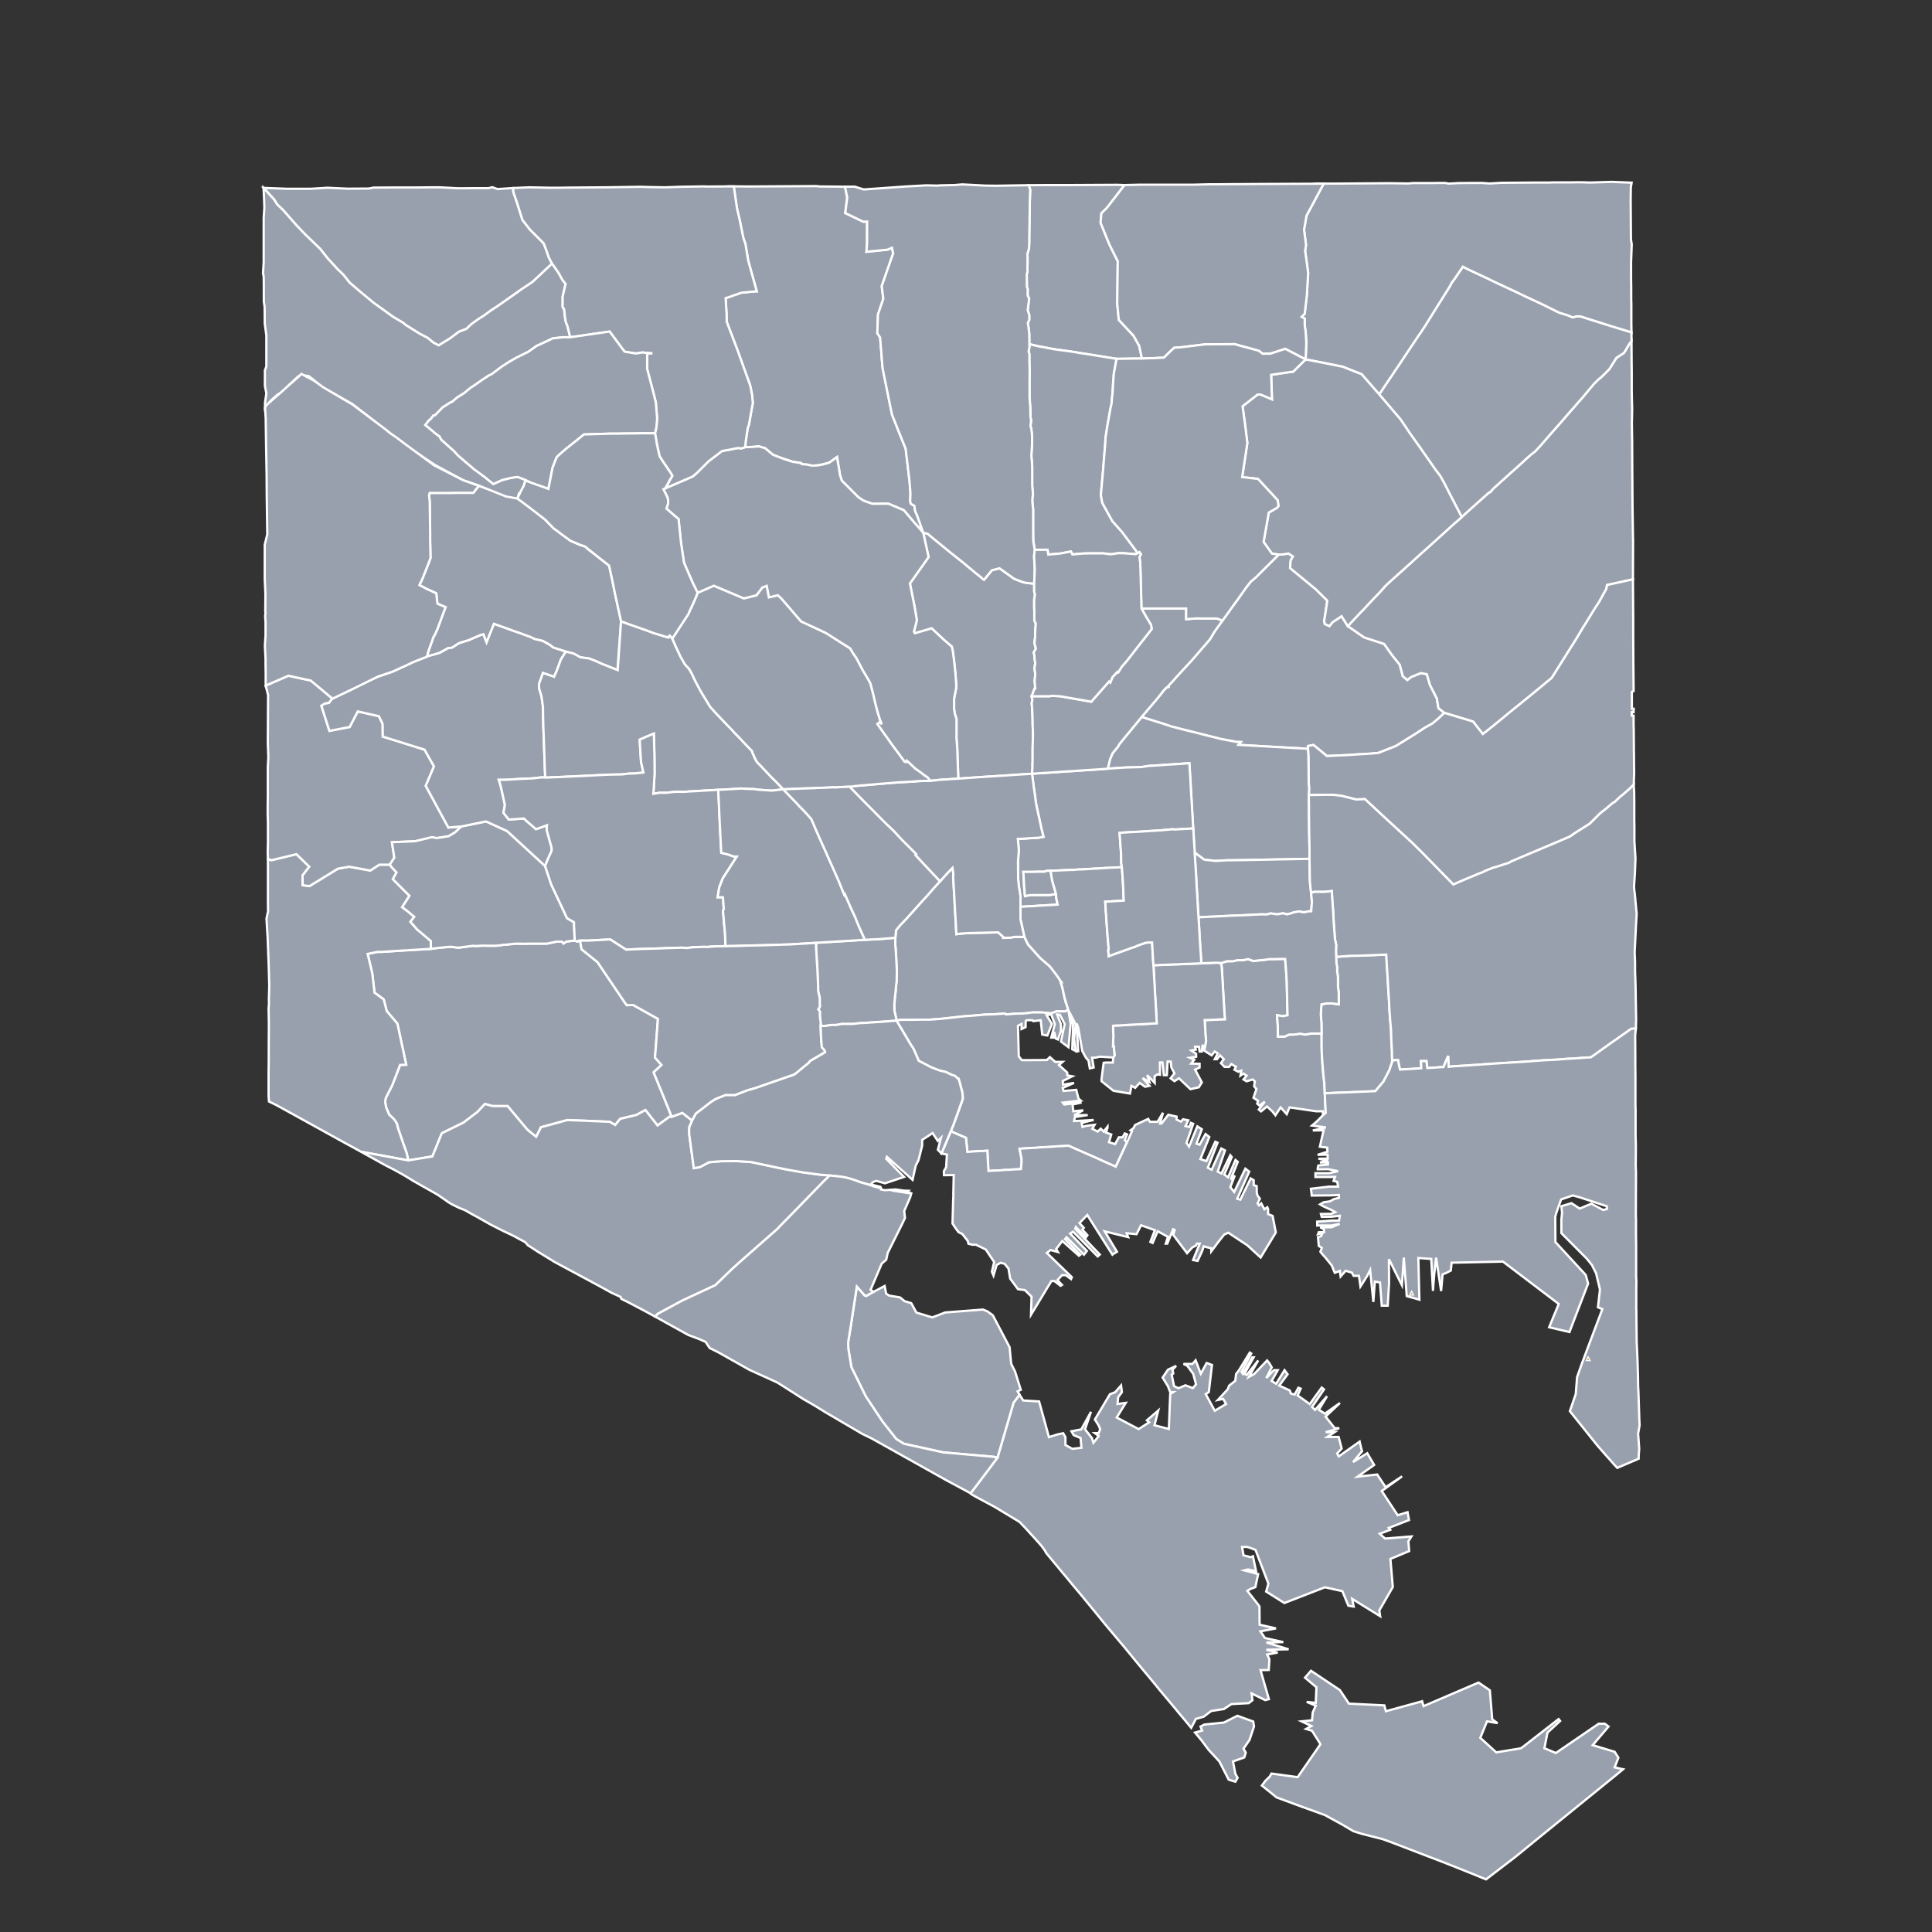 <svg version="1.1" id="Layer_1" xmlns="http://www.w3.org/2000/svg" xmlns:xlink="http://www.w3.org/1999/xlink" x="0px" y="0px" viewBox="0 0 128 128" enable-background="new 0 0 128 128" xml:space="preserve"><rect x="0" y="0" width="128" height="128" fill="#333333" stroke="none"/>	<g>		<g>			<path data-hood="0" class="neighborhood neighborhood--0 color-4" id="allendale" fill-rule="evenodd" clip-rule="evenodd" fill="			#99a0ad" stroke="#FFFFFF" stroke-width="0.15" d="M38.08,62.316h0.008H38.08			z M38.229,62.377l0.194-0.061l0.018,0.069l0.089,0.503l1.058,0.855l1.798,2.665l0.141,0.185l0.424-0.009l1.639,0.918l-0.193,2.567			l0.432,0.484l-0.177,0.168l-0.344,0.318l0.044,0.122l0.176,0.424l0.159,0.397l0.15,0.353l0.149,0.371l0.177,0.44l0.132,0.327			l0.149,0.37l0.062,0.142h-0.15l-0.793,0.582l-0.802-1.024l-0.6,0.327l-1.074,0.257l-0.327,0.405l-0.37-0.212l-1.693-0.071			l-1.102-0.044l-1.754,0.478l-0.317,0.635l-0.493-0.398l-0.115-0.104l-1.287-1.535h-1.005l-0.493-0.142l-0.494,0.53l-0.925,0.705			l-1.437,0.705l-0.626,1.536l-1.596,0.264l-0.115-0.503l-0.025-0.07l-0.221-0.618l-0.317-0.925l-0.079-0.318l-0.143-0.229			l-0.105-0.123l-0.264-0.247l-0.195-0.468l-0.061-0.29v-0.204l0.044-0.168l0.405-0.794l0.176-0.45l0.354-0.917l0.405-0.017			l-0.089-0.406l-0.106-0.512l-0.088-0.388l-0.097-0.468l-0.202-0.943l-0.706-0.831l-0.202-0.775l-0.608-0.449l-0.149-1.279			l-0.309-1.289l0.652-0.132h0.291l0.917-0.062l2.335-0.141l0.495-0.062l0.749-0.07h0.15l0.397,0.062l0.476-0.062l0.529-0.07			l0.124,0.017l0.52-0.025L32.5,62.66h0.167l0.316-0.008l0.406-0.062h0.114l0.634-0.071l0.556,0.008l0.343-0.008h0.485h0.705			l0.652-0.133h0.353l0.097,0.125l0.202-0.133l0.538-0.061h0.009L38.229,62.377z"></path>			<polygon data-hood="1" class="neighborhood neighborhood--1 color-2" id="beechfield" fill-rule="evenodd" clip-rule="evenodd" fill="			#99a0ad" stroke="#FFFFFF" stroke-width="0.15" points="25.826,57.286 			25.959,57.464 26.028,57.543 26.275,57.799 26.028,58.249 27.13,59.352 26.646,60.102 27.007,60.375 27.448,60.745 27.192,61.071 			27.634,61.575 28.11,61.972 28.55,62.351 28.55,62.863 26.206,63.003 25.307,63.066 25.006,63.066 24.354,63.198 24.663,64.486 			24.812,65.766 25.421,66.215 25.623,66.99 26.329,67.821 26.531,68.765 26.628,69.232 26.716,69.62 26.822,70.132 26.911,70.538 			26.506,70.555 26.152,71.472 25.976,71.922 25.571,72.716 25.527,72.884 25.527,73.088 25.587,73.378 25.782,73.846 			26.046,74.093 26.152,74.216 26.294,74.445 26.373,74.764 26.69,75.688 26.911,76.307 26.937,76.377 27.052,76.88 23.922,76.307 			22.776,75.681 21.736,75.107 19.453,73.846 18.298,73.21 17.823,72.98 17.795,72.637 17.795,72.319 17.795,71.049 17.805,70.203 			17.805,69.241 17.813,68.085 17.813,67.74 17.795,66.841 17.823,66.426 17.813,66.232 17.839,65.314 17.805,64.054 17.734,62.175 			17.655,60.86 17.76,60.367 17.751,59.881 17.751,59.096 17.751,58.788 17.751,58.398 17.751,57.693 17.751,57.437 17.751,56.917 			17.998,56.988 19.639,56.591 20.493,57.42 20.044,58.001 20.052,58.646 20.502,58.708 22.388,57.551 23.138,57.42 24.531,57.676 			25.13,57.286 			"></polygon>			<polygon data-hood="2" class="neighborhood neighborhood--2 color-3" id="belair-edison" fill-rule="evenodd" clip-rule="evenodd" fill="			#99a0ad" stroke="#FFFFFF" stroke-width="0.15" points="84.72,36.742 			84.968,36.733 85.364,36.671 85.663,36.866 85.515,37.121 85.47,37.633 87.171,39.035 87.938,39.793 87.814,40.623 87.727,41.161 			87.779,41.346 88.079,41.479 88.282,41.224 88.881,40.826 89.296,41.479 90.38,42.228 91.702,42.662 92.249,43.428 92.742,44.046 			92.937,44.795 93.236,45.051 93.483,44.857 94.127,44.593 94.532,44.664 94.735,45.369 95.192,46.27 95.3,46.913 95.696,47.231 			95.432,47.477 95.281,47.618 94.902,47.936 94.408,48.209 93.844,48.58 93.377,48.871 92.461,49.436 91.314,49.885 90.908,49.921 			90.513,49.948 90.028,49.974 89.419,50.018 87.912,50.088 87.021,49.356 86.66,49.427 86.66,49.612 86.025,49.568 85.92,49.568 			82.05,49.348 82.2,49.163 81.927,49.153 80.93,48.969 78.18,48.281 77.606,48.13 77.078,47.954 75.632,47.504 76.55,46.427 			76.805,46.119 77.096,45.748 77.307,45.527 77.422,45.511 77.412,45.431 77.713,45.113 77.951,44.839 78.276,44.487 			78.603,44.134 78.974,43.729 79.053,43.641 80.163,42.353 80.479,41.823 80.983,41.125 81.45,40.481 81.565,40.315 81.892,39.864 			81.953,39.785 82.297,39.299 82.578,38.902 82.87,38.532 83.214,38.242 83.513,37.941 "></polygon>			<path data-hood="3" class="neighborhood neighborhood--3 color-2" id="brooklyn" fill-rule="evenodd" clip-rule="evenodd" fill="			#99a0ad" stroke="#fff" stroke-width="0.15" d="M70.44,94.956l0.148,0.257			v0.52l0.45,0.255l0.608-0.069l-0.052-0.645l-0.459-0.193l-0.149-0.256l0.652-0.125l0.643-1.164l-0.396,1.156l0.458,0.582			l0.098,0.317l0.352-0.449l-0.255-0.194h0.255l0.097-0.256l-0.104-0.256l-0.247-0.39l0.997-1.675l0.343-0.132l0.396-0.45			l0.053,0.45l-0.246,0.326l-0.044,0.45l0.546-0.07l-0.599,0.969l1.454,0.768l0.696-0.449l-0.15-0.132l0.75-0.645l-0.247,0.971			l0.951,0.247l0.089-2.312l0.202-0.132h-0.202l-0.149-0.389l-0.352-0.573l0.352-0.521l0.547-0.256l-0.247,0.256l0.052,0.256			l-0.105,0.07l0.159,0.768l0.3,0.133l0.449-0.194l0.494,0.186l0.211-0.248l-0.185-0.696l-0.388-0.529l-0.257-0.133h0.601			l0.203-0.237l0.343,0.891l0.388-0.714l0.353,0.132l-0.211,1.8l-0.203,0.132l0.599,1.103l0.75-0.449l-0.193-0.337l-0.353,0.071			l0.652-0.706l0.097-0.246l0.405-0.318l0.054-0.449l0.202-0.265l0.705-1.156l0.097,0.062l-0.652,1.218l0.099,0.132l0.616-1.095			h0.097l-0.608,1.095l0.15,0.07l0.758-0.962l-0.617,1.094l0.353-0.193l0.855-0.9l0.149,0.186l0.159,0.273l-0.361,0.706l0.502-0.521			h0.255l-0.405,0.715l0.301,0.186l0.555-0.9l0.202,0.273l-0.554,0.75l0.695,0.317l0.044,0.115l0.035,0.097l0.247,0.062l0.248-0.45			L86.175,92l-0.202,0.451l0.802,0.572l0.644-0.892l0.15-0.202l0.15,0.124l-0.795,1.164l0.202,0.195l0.795-0.909l-0.547,0.899			l0.405,0.256l0.582-0.415l0.415-0.291l-0.953,0.9l0.608,0.768h0.3l-0.899,0.264l0.6-0.008l-0.494,0.326h0.75l0.202,0.768			l-0.299,0.327l0.105,0.192l1.384-0.979l0.088,0.371l0.07,0.272L89.64,96.87l0.943-0.591l0.458,0.777l-1.093,0.774l1.296-0.14			l0.556,0.838l1.093-0.716l-1.349,0.971l1.058,1.605l0.651-0.202l0.098,0.521l-1.34,0.521l0.097,0.123l-0.695,0.265l0.352,0.317			l1.745-0.14l-0.202,0.325l0.054,0.645l-1.244,0.52l0.159,1.862l-0.891,1.543l0.035,0.291l0.018,0.097l-1.851-1.146l0.097,0.512			l-0.354-0.062l-0.396-0.961l-1.155-0.257l-2.688,1.042l-0.881-0.556l-0.327-0.203l0.15-0.521l-0.854-2.241l-0.354-0.133			l-0.202-0.061h-0.335l0.097,0.555l0.485,0.124l0.141-0.062l0.203,0.988l-0.538-0.114l-0.238,0.061l0.917,0.247l-0.186,0.864			l-0.335,0.124l-0.194,0.124l0.688,0.873l0.114,0.159l0.009,1.208l1.084,0.246l-1.031,0.195l0.301,0.44l1.216,0.273l-1.12,0.027			l1.472,0.449L83.9,109.3l0.749,0.186l-0.696,0.131l0.149,0.318l-0.044,0.706l-0.546,0.01l0.556,1.923l-0.247,0.062l-0.898-0.441			l0.053,0.45l-0.247,0.194l-1.146,0.062l-0.493,0.326l-0.847,0.132l-0.502,0.38l-0.511,0.142l-0.309,0.59l-0.459-0.555			l-0.344-0.405l-0.186-0.23l-1.181-1.411l-0.124-0.158l-1.312-1.579l-0.036-0.044l-0.73-0.892l-1.314-1.562l-0.705-0.865			l-0.899-1.094l-0.591-0.704l-0.343-0.416l-0.345-0.414l-0.344-0.414l-0.353-0.425l-0.344-0.414l-0.088-0.168l-0.221-0.3			l-0.415-0.468l-0.625-0.688l-0.414-0.433l-1.649-0.996l-1.04-0.557l-0.273-0.149l-0.044-0.027l-0.08-0.044l-0.105-0.062			l-0.053-0.062l1.128-1.49l0.653-0.874l1.066-3.644l0.396-0.521l0.246,0.38l1.05,0.062l0.652,2.365l0.591-0.187L70.44,94.956z			M80.56,116.454l-0.476-0.511l-0.476-0.635l-0.433-0.521l0.467-0.132l-0.105-0.266l0.256-0.133l1.296-0.133l0.891-0.449			l0.872,0.317l0.176,0.062l0.01,0.062l0.044,0.265l-0.3,0.9l-0.396,0.573l0.149,0.266l-0.097,0.316l-0.749,0.265l0.159,0.829			l0.114,0.194l0.035,0.062l-0.044,0.07l-0.105,0.186l-0.361-0.106l-0.088-0.035l-0.027-0.054l-0.582-1.137L80.56,116.454z			M84.579,119.084l-0.951-0.768l-0.026-0.018l0.185-0.248l0.045-0.062l0.052-0.053l0.247-0.238l0.106-0.194l1.736,0.238			l1.508-2.179l-0.027-0.053l-0.529-0.839l-0.396-0.123l0.353-0.194l-0.651-0.309l0.695-0.071l0.045-0.52l0.202-0.45l-0.599-0.247			l0.599,0.062l0.044-1.032l-0.757-0.636l0.396-0.458l1.913,1.279l0.6,0.899l2.345,0.115l0.106,0.388l2.345-0.644l0.053-0.019			l0.097,0.326l3.641-1.561l0.75,0.511l0.158,1.924l0.354,0.256l-0.697-0.124l-0.449,1.094l1.058,0.963l1.622-0.267l0.167-0.114			l2.344-1.825l0.099,0.124l-0.838,0.775l-0.203,1.032l0.758,0.318l2.839-1.941h0.292h0.105l0.053,0.035l0.202,0.15l-1.049,1.234			l1.454,0.441l0.248,0.388l-0.248,0.645l0.557,0.123l-0.159,0.133l-0.44,0.361l-4.999,4.059l-1.534,1.252l-1.947,1.491			l-0.908-0.371l-1.86-0.741l-3.473-1.332l-0.601-0.22l-1.419-0.361l-0.527-0.168l-0.777-0.459l-0.114-0.062l-0.714-0.389			l-0.264-0.149l-1.262-0.459l-0.246-0.088l-0.238-0.088L84.579,119.084z"></path>			<polygon data-hood="4" class="neighborhood neighborhood--4 color-1" id="canton" fill-rule="evenodd" clip-rule="evenodd" fill="			#99a0ad" stroke="#FFFFFF" stroke-width="0.15" points="87.56,69.215 			87.568,69.691 87.576,69.876 87.62,70.521 87.674,71.181 87.744,71.825 87.771,72.435 87.798,73.069 87.814,73.361 87.823,73.571 			87.832,73.73 87.647,73.89 87.647,73.625 87.197,73.625 85.575,73.387 85.434,73.369 85.249,73.818 84.844,73.369 84.5,73.89 			84.298,73.634 83.945,73.308 83.548,73.634 83.398,73.511 83.795,72.989 83.442,73.246 83.292,73.121 83.346,72.928 			83.045,72.733 83.24,72.151 83.09,71.967 83.134,71.64 82.984,71.517 82.588,71.64 82.385,71.517 82.588,71.261 82.385,71.129 			82.183,71.261 82.234,70.935 82.032,71.005 81.785,70.873 81.882,70.68 81.582,70.494 81.433,70.688 81.132,70.688 80.886,70.432 			81.08,70.176 80.834,69.92 80.631,70.176 80.479,70.176 80.675,69.788 80.479,69.665 80.277,69.92 79.776,69.602 79.908,68.958 			79.864,68.518 79.854,68.358 79.854,68.252 79.811,67.582 80.102,67.573 80.393,67.565 80.789,67.538 81.15,67.528 81.106,66.868 			81.071,66.223 81.009,65.164 80.966,64.442 80.939,64.054 80.903,63.806 81.301,63.683 81.697,63.683 81.997,63.613 82.35,63.613 			82.693,63.542 83.045,63.674 83.363,63.63 83.697,63.603 83.76,63.595 84.095,63.542 84.395,63.542 84.8,63.533 85.144,63.533 			85.196,64.168 85.249,65.015 85.302,67.256 85.003,67.326 84.606,67.265 84.659,67.971 84.667,68.677 85.116,68.677 			85.409,68.543 85.717,68.543 86.157,68.481 86.458,68.543 86.863,68.474 87.225,68.474 87.56,68.474 "></polygon>			<polygon data-hood="5" class="neighborhood neighborhood--5 color-3" id="cedonia" fill-rule="evenodd" clip-rule="evenodd" fill="			#99a0ad" stroke="#FFFFFF" stroke-width="0.15" points="96.842,34.253 			97.149,33.972 97.75,33.433 98.243,32.993 98.341,32.904 98.657,32.622 98.71,32.622 98.949,32.357 99.398,31.952 100.2,31.228 			100.597,30.875 101.012,30.496 101.214,30.31 101.442,30.108 101.707,29.904 102.052,29.534 102.219,29.339 102.343,29.199 			102.571,28.934 103.488,27.894 103.753,27.584 104.113,27.17 104.255,27.012 104.714,26.482 104.819,26.368 105.577,25.458 			105.851,25.185 106.168,24.912 106.618,24.461 107.094,23.703 107.597,23.377 107.967,22.75 108.091,22.609 108.099,23.941 			108.107,24.594 108.107,25.167 108.107,25.812 108.116,26.412 108.134,27.056 108.125,27.656 108.116,28.017 108.125,28.652 			108.134,29.199 108.143,31.307 108.151,32.058 108.151,32.277 108.151,32.524 108.16,33.592 108.187,35.497 108.196,35.815 			108.187,38.383 106.573,38.735 106.468,38.762 106.432,39 105.931,39.909 105.701,40.252 105.093,41.241 104.837,41.647 			104.423,42.343 102.81,44.91 101.937,45.634 101.346,46.119 100.032,47.186 98.904,48.113 98.243,48.633 97.591,47.804 			95.696,47.231 95.3,46.913 95.192,46.27 94.735,45.369 94.532,44.664 94.127,44.593 93.483,44.857 93.236,45.051 92.937,44.795 			92.742,44.046 92.249,43.428 91.702,42.662 90.38,42.228 89.296,41.479 90.106,40.613 90.415,40.297 90.715,39.97 90.794,39.891 			90.988,39.679 91.447,39.203 91.773,38.832 91.861,38.744 92.249,38.391 92.689,37.995 92.91,37.8 93.228,37.509 93.36,37.395 			93.615,37.164 93.766,37.023 94.232,36.601 94.541,36.327 95.008,35.904 95.44,35.515 95.81,35.18 96.118,34.897 96.375,34.668 			96.692,34.395 			"></polygon>			<polygon data-hood="6" class="neighborhood neighborhood--6 color-4" id="cherry-hill" fill-rule="evenodd" clip-rule="evenodd" fill="			#99a0ad" stroke="#FFFFFF" stroke-width="0.15" points="56.406,90.58 			56.203,89.345 56.194,88.912 56.397,87.651 56.768,85.234 57.288,85.825 57.385,85.86 57.878,85.587 58.61,85.199 58.708,85.701 			58.9,85.835 59.631,85.958 59.932,86.205 60.373,86.338 60.716,86.964 61.767,87.281 62.621,86.954 65.125,86.761 65.424,86.884 			65.776,87.14 66.888,89.257 66.993,90.352 67.249,90.863 67.629,92.08 67.417,92.177 67.549,92.405 67.152,92.927 66.086,96.57 			65.83,96.518 62.498,96.227 59.879,95.652 59.377,95.335 58.469,94.181 57.358,92.513 "></polygon>			<polygon data-hood="7" class="neighborhood neighborhood--7 color-2" id="belvedere" fill-rule="evenodd" clip-rule="evenodd" fill="			#99a0ad" stroke="#FFFFFF" stroke-width="0.15" points="68.148,16.566 			68.157,16.522 68.166,16.478 68.175,16.433 68.183,16.275 68.192,15.984 68.192,15.648 68.2,15.217 68.2,15.066 68.21,14.837 			68.21,14.511 68.219,14.193 68.227,13.355 68.254,12.578 68.157,12.27 69.347,12.261 70.025,12.261 70.784,12.261 74.019,12.244 			74.504,12.261 73.332,13.778 72.97,14.131 72.917,14.758 73.199,15.455 73.508,16.213 74.054,17.307 74.019,20.069 74.019,20.112 			74.125,21.197 75.104,22.248 75.474,22.909 75.658,23.755 75.253,23.755 73.975,23.773 73.366,23.677 72.547,23.544 			71.947,23.447 71.463,23.377 71.286,23.341 70.748,23.261 69.841,23.139 69.241,23.023 68.845,22.953 68.2,22.802 68.192,22.273 			68.192,22.098 68.183,22.036 68.14,21.674 68.095,21.392 68.192,21.197 68.192,20.872 68.086,20.553 68.183,19.777 68.086,19.583 			68.086,19.142 68.034,19.01 68.025,18.172 68.078,17.978 68.068,17.854 68.078,17.368 68.078,17.095 68.068,16.821 "></polygon>			<polygon data-hood="8" class="neighborhood neighborhood--8 color-2" id="claremont" fill-rule="evenodd" clip-rule="evenodd" fill="			#99a0ad" stroke="#FFFFFF" stroke-width="0.15" points="100.288,57.004 			100.14,57.066 99.971,57.164 99.266,57.393 98.904,57.499 98.454,57.676 98.182,57.808 97.936,57.896 97.714,57.993 			97.229,58.195 96.895,58.336 96.568,58.479 96.286,58.602 94.232,56.502 93.526,55.805 91.693,54.121 91.455,53.899 			90.434,52.947 89.833,52.965 88.881,52.726 88.361,52.665 87.981,52.655 86.714,52.674 86.731,52.224 86.704,51.835 			86.687,50.159 86.66,49.612 86.66,49.427 87.021,49.356 87.912,50.088 89.419,50.018 90.028,49.974 90.513,49.948 90.908,49.921 			91.314,49.885 92.461,49.436 93.377,48.871 93.844,48.58 94.408,48.209 94.902,47.936 95.281,47.618 95.432,47.477 95.696,47.231 			97.591,47.804 98.243,48.633 98.904,48.113 100.032,47.186 101.346,46.119 101.937,45.634 102.81,44.91 104.423,42.343 			104.837,41.647 105.093,41.241 105.701,40.252 105.931,39.909 106.432,39 106.468,38.762 106.573,38.735 108.187,38.383 			108.196,39.519 108.205,40.994 108.205,41.444 108.205,41.946 108.213,43.657 108.213,43.782 108.23,45.634 108.23,45.784 			108.116,45.836 108.116,45.907 108.116,46.958 108.239,46.958 108.23,47.186 108.107,47.186 108.107,47.407 108.23,47.415 			108.23,48.122 108.239,48.271 108.249,49.444 108.249,49.727 108.257,50.115 108.257,50.459 108.267,51.191 108.239,51.986 			108.002,52.224 107.711,52.48 107.631,52.55 107.489,52.674 107.357,52.77 107.287,52.841 107.165,52.956 106.988,53.124 			106.804,53.238 106.389,53.591 106.026,53.874 105.33,54.57 104.309,55.214 104.025,55.417 103.312,55.726 100.888,56.749 			100.738,56.811 			"></polygon>			<polygon data-hood="9" class="neighborhood neighborhood--9 color-4" id="clifton-berea" fill-rule="evenodd" clip-rule="evenodd" fill="			#99a0ad" stroke="#FFFFFF" stroke-width="0.15" points="81.291,56.996 			80.516,57.04 80.172,56.996 80.04,56.988 79.776,56.952 79.148,56.484 79.141,56.263 79.097,55.628 79.078,55.222 79.053,54.887 			79.034,54.57 79.017,54.208 78.991,53.847 78.974,53.529 78.938,52.895 78.929,52.797 78.895,52.197 78.876,51.8 78.858,51.508 			78.797,50.565 78.418,50.591 77.968,50.626 77.606,50.645 77.219,50.671 76.866,50.698 76.566,50.716 76.046,50.75 76.003,50.76 			75.632,50.821 74.583,50.848 74.169,50.874 73.896,50.892 73.394,50.927 73.543,50.3 73.711,49.903 74.081,49.453 74.125,49.356 			74.195,49.259 74.513,48.871 74.61,48.748 74.84,48.475 74.884,48.421 75.112,48.139 75.289,47.927 75.465,47.715 75.632,47.504 			77.078,47.954 77.606,48.13 78.18,48.281 80.93,48.969 81.927,49.153 82.2,49.163 82.05,49.348 85.92,49.568 86.025,49.568 			86.66,49.612 86.687,50.159 86.704,51.835 86.731,52.224 86.714,52.674 86.714,53.009 86.722,53.229 86.722,53.926 86.731,54.693 			86.738,55.241 86.758,56.263 86.758,56.899 84.958,56.934 84.826,56.934 84.059,56.952 83.47,56.96 82.658,56.979 82.086,56.988 			81.917,56.988 81.671,56.996 "></polygon>			<polygon data-hood="10" class="neighborhood neighborhood--10 color-2" id="cross-country" fill-rule="evenodd" clip-rule="evenodd" fill="			#99a0ad" stroke="#FFFFFF" stroke-width="0.15" points="29.062,22.882 			28.709,22.688 28.304,22.371 27.81,22.114 27.413,21.867 26.814,21.488 26.761,21.418 26.117,21.039 26.02,20.968 24.76,20.069 			23.905,19.363 23.164,18.727 22.758,18.215 22.361,17.837 22.195,17.643 21.71,17.122 21.216,16.486 21.181,16.46 20.22,15.535 			19.647,14.934 18.757,13.92 18.36,13.541 18.158,13.214 17.848,12.879 17.46,12.446 18.633,12.491 19.04,12.508 20.545,12.508 			21.701,12.438 23.032,12.5 24.435,12.491 24.742,12.429 26.347,12.42 26.787,12.42 27.13,12.42 27.634,12.42 28.639,12.411 			29.132,12.411 30.357,12.473 30.56,12.473 31.521,12.464 31.918,12.464 32.367,12.464 32.614,12.403 32.966,12.526 34.007,12.456 			34.007,12.711 34.148,13.117 34.271,13.487 34.615,14.573 35.117,15.217 36.017,16.116 36.167,16.495 36.369,17.078 			36.466,17.254 36.572,17.466 35.673,18.312 35.25,18.701 34.598,19.142 34.165,19.442 32.932,20.306 32.535,20.562 32.103,20.88 			31.697,21.145 31.256,21.462 31,21.691 30.904,21.789 30.402,21.982 29.801,22.432 "></polygon>			<polygon data-hood="11" class="neighborhood neighborhood--11 color-2" id="dickeyville" fill-rule="evenodd" clip-rule="evenodd" fill="			#99a0ad" stroke="#FFFFFF" stroke-width="0.15" points="22.027,46.287 			21.948,46.366 21.807,46.568 21.507,46.622 21.295,46.763 21.824,48.421 22.335,48.324 23.164,48.165 23.702,47.133 25.104,47.45 			25.351,47.962 25.359,48.774 25.359,48.801 25.553,48.862 28.127,49.666 28.753,50.776 28.207,52.065 29.705,54.826 			30.569,54.755 30.163,55.143 29.723,55.408 28.921,55.532 28.621,55.47 27.519,55.734 25.968,55.805 26.126,56.829 25.826,57.286 			25.13,57.286 24.531,57.676 23.138,57.42 22.388,57.551 20.502,58.708 20.052,58.646 20.044,58.001 20.493,57.42 19.639,56.591 			17.998,56.988 17.751,56.917 17.734,56.484 17.751,55.805 17.751,55.532 17.751,55.276 17.751,54.508 17.743,54.226 			17.734,53.936 17.734,53.327 17.743,52.77 17.743,52.18 17.743,51.73 17.743,51.067 17.743,50.786 17.778,50.168 17.743,49.233 			17.76,46.049 17.602,45.421 18.862,44.875 19.11,44.769 20.59,45.087 "></polygon>			<polygon data-hood="12" class="neighborhood neighborhood--12 color-3" id="dorchester" fill-rule="evenodd" clip-rule="evenodd" fill="			#99a0ad" stroke="#FFFFFF" stroke-width="0.15" points="41.147,41.161 			40.909,44.398 39.904,43.993 39.472,43.799 39.022,43.623 39.014,43.623 38.458,43.552 37.991,43.296 37.489,43.172 			36.661,42.908 36.413,42.714 35.964,42.467 35.408,42.335 35.117,42.193 35.003,42.158 34.438,41.946 33.927,41.771 			33.839,41.734 32.729,41.338 32.464,41.99 32.235,42.572 32.022,42.026 31.83,42.079 31.142,42.379 31.088,42.405 30.411,42.616 			29.943,42.916 29.688,42.943 29.141,43.251 28.814,43.349 28.277,43.508 28.418,43.041 28.639,42.431 28.7,42.237 28.833,42.008 			28.867,41.92 28.956,41.734 29.026,41.549 29.264,40.905 29.52,40.226 28.982,39.997 28.956,39.793 28.903,39.309 28.268,39.018 			27.784,38.762 27.969,38.383 28.18,37.853 28.409,37.271 28.524,36.971 28.498,35.833 28.498,35.224 28.488,34.536 28.479,33.918 			28.471,33.248 28.426,32.798 28.471,32.657 29.635,32.657 30.402,32.648 31.142,32.648 31.362,32.648 31.557,32.392 			31.724,32.189 33.513,32.816 34.28,33.027 34.985,33.539 36.114,34.413 36.122,34.43 36.555,34.871 36.677,35.004 36.696,35.013 			37.789,35.824 38.476,36.125 38.776,36.212 38.979,36.406 40.354,37.474 40.557,38.4 40.75,39.353 "></polygon>			<polygon data-hood="13" class="neighborhood neighborhood--13 color-1" id="downtown" fill-rule="evenodd" clip-rule="evenodd" fill="			#99a0ad" stroke="#FFFFFF" stroke-width="0.15" points="62.313,67.503 			61.598,67.556 61.007,67.556 60.399,67.565 59.659,67.565 59.413,67.618 59.333,67.291 59.253,66.93 59.253,66.54 59.289,66.083 			59.333,65.729 59.36,65.377 59.403,65.024 59.421,64.345 59.369,63.348 59.333,62.792 59.315,62.634 59.315,62.307 59.315,62.13 			59.333,62.025 59.341,61.918 59.351,61.769 59.36,61.645 59.403,61.583 59.659,61.274 59.923,61.001 60.073,60.842 61.158,59.634 			61.466,59.299 61.739,58.981 61.845,58.866 62.277,58.39 62.375,58.284 62.78,57.834 63.106,57.499 63.167,57.914 63.15,58.108 			63.238,59.642 63.272,60.295 63.3,60.754 63.317,61.045 63.361,61.892 63.723,61.848 64.129,61.822 64.79,61.804 65.494,61.786 			65.865,61.777 66.129,61.769 66.473,62.078 66.473,62.139 66.686,62.13 66.958,62.122 67.224,62.068 67.602,62.068 67.866,62.068 			67.927,62.192 68.007,62.359 68.017,62.386 68.112,62.58 68.924,63.479 69.524,63.992 69.683,64.186 69.771,64.301 69.974,64.565 			70.097,64.741 70.326,65.076 70.272,65.076 70.379,65.403 70.502,65.977 70.582,66.303 70.589,66.294 70.784,66.938 			70.687,66.938 70.582,67.01 70.432,67.01 69.981,67.01 69.841,67.062 69.639,67.142 69.038,67.079 68.773,67.079 68.386,67.079 			67.99,67.132 67.725,67.149 67.311,67.158 66.642,67.212 66.588,67.149 65.963,67.193 65.248,67.221 64.446,67.291 63.74,67.345 			62.991,67.432 			"></polygon>			<path data-hood="14" class="neighborhood neighborhood--14 color-3" id="edmondson" fill-rule="evenodd" clip-rule="evenodd" fill="			#99a0ad" stroke="#FFFFFF" stroke-width="0.15" d="M38.08,62.316h-0.009			l-0.538,0.061l-0.202,0.133l-0.097-0.125H36.88l-0.652,0.133h-0.705h-0.485l-0.343,0.008l-0.556-0.008l-0.634,0.071H33.39			l-0.406,0.062l-0.316,0.008H32.5l-0.512-0.008l-0.52,0.025l-0.124-0.017l-0.529,0.07l-0.476,0.062l-0.397-0.062h-0.15l-0.749,0.07			l-0.495,0.062v-0.512l-0.458-0.388l-0.449-0.38l-0.45-0.512l0.256-0.327l-0.441-0.37l-0.361-0.273l0.484-0.75l-1.102-1.104			l0.247-0.449l-0.247-0.256l-0.069-0.08l-0.133-0.178l0.3-0.458l-0.158-1.024l1.551-0.07l1.103-0.265l0.3,0.062l0.802-0.125			l0.44-0.265l0.406-0.388L32.2,54.42l1.393,0.635l2.521,2.319l0.405,1.218l1.049,2.241l0.458,0.265l0.009,0.317l0.009,0.149			l0.009,0.167v0.08l0.009,0.106v0.08l0.008,0.106v0.062L38.08,62.316z M38.08,62.316l0.124,0.018L38.08,62.316z"></path>			<polygon data-hood="15" class="neighborhood neighborhood--15 color-1" id="fells-point" fill-rule="evenodd" clip-rule="evenodd" fill="			#99a0ad" stroke="#FFFFFF" stroke-width="0.15" points="76.637,67.794 			76.602,67.142 76.566,66.488 76.514,65.668 76.505,65.438 76.461,64.706 76.435,64.239 76.417,63.957 76.716,63.938 76.91,63.93 			77.412,63.912 77.729,63.895 78.092,63.886 78.382,63.868 78.727,63.859 79.141,63.841 79.59,63.824 79.872,63.806 80.014,63.806 			80.163,63.798 80.401,63.789 80.648,63.78 80.903,63.806 80.939,64.054 80.966,64.442 81.009,65.164 81.071,66.223 81.106,66.868 			81.15,67.528 80.789,67.538 80.393,67.565 80.102,67.573 79.811,67.582 79.854,68.252 79.854,68.358 79.864,68.518 79.908,68.958 			79.776,69.602 79.678,69.215 79.625,69.665 79.476,69.665 79.432,69.347 79.176,69.347 79.229,69.54 78.929,69.602 79.247,69.813 			79.247,70.017 78.823,70.078 79.123,70.211 78.921,70.467 79.476,70.476 79.476,70.731 79.176,70.863 79.625,71.711 			79.423,72.037 78.867,72.16 78.109,71.437 77.81,71.631 77.554,71.437 77.81,71.11 77.606,70.723 77.563,70.335 77.36,70.326 			77.307,71.233 77.104,71.233 77.007,70.388 76.848,70.388 76.857,71.208 76.786,71.199 76.699,71.174 76.496,71.296 			76.505,71.745 76.003,71.233 76.152,71.684 75.702,71.428 76.152,71.94 75.861,72.001 75.509,71.745 75.209,72.072 74.961,71.94 			74.865,72.452 73.771,72.267 72.979,71.631 72.979,71.499 73.059,70.863 73.12,70.413 73.261,70.396 73.728,70.396 73.755,70.062 			73.843,69.928 73.79,69.329 73.737,69.329 73.764,68.613 73.746,68.271 73.746,67.961 73.932,67.943 74.195,67.935 74.539,67.917 			74.874,67.891 75.262,67.873 75.614,67.855 76.09,67.829 "></polygon>			<polygon data-hood="16" class="neighborhood neighborhood--16 color-3" id="forest-park" fill-rule="evenodd" clip-rule="evenodd" fill="			#99a0ad" stroke="#FFFFFF" stroke-width="0.15" points="36.908,44.381 			36.713,44.839 35.974,44.584 35.717,45.299 35.717,45.607 35.875,46.127 35.974,46.833 35.982,47.434 35.999,48.192 			36.008,48.439 36.017,48.633 36.026,48.836 36.043,49.392 36.07,50.159 36.096,50.908 36.122,51.518 35.902,51.5 35.276,51.571 			34.297,51.614 33.602,51.659 33.045,51.667 33.143,51.967 33.231,52.338 33.311,52.691 33.372,52.974 33.451,53.335 			33.355,53.847 33.549,54.094 33.708,54.296 33.839,54.288 33.937,54.279 34.703,54.226 34.861,54.367 35.03,54.517 35.355,54.799 			35.505,54.931 35.681,54.879 36.237,54.676 36.22,54.994 36.528,56.097 36.555,56.281 36.528,56.414 36.299,56.917 36.114,57.375 			33.592,55.056 32.2,54.42 30.569,54.755 29.705,54.826 28.207,52.065 28.753,50.776 28.127,49.666 25.553,48.862 25.359,48.801 			25.359,48.774 25.351,47.962 25.104,47.45 23.702,47.133 23.164,48.165 22.335,48.324 21.824,48.421 21.295,46.763 21.507,46.622 			21.807,46.568 21.948,46.366 22.027,46.287 23.059,45.793 23.199,45.73 24.055,45.281 24.998,44.849 26.012,44.496 26.206,44.408 			26.567,44.239 26.734,44.169 27.403,43.852 28.031,43.605 28.224,43.534 28.224,43.508 28.814,43.349 29.141,43.251 			29.688,42.943 29.943,42.916 30.411,42.616 31.088,42.405 31.142,42.379 31.83,42.079 32.022,42.026 32.235,42.572 32.464,41.99 			32.729,41.338 33.839,41.734 33.927,41.771 34.438,41.946 35.003,42.158 35.117,42.193 35.408,42.335 35.964,42.467 			36.413,42.722 36.661,42.908 37.489,43.172 37.163,43.685 "></polygon>			<polygon data-hood="17" class="neighborhood neighborhood--17 color-2" id="glen-fallstaff" fill-rule="evenodd" clip-rule="evenodd" fill="			#99a0ad" stroke="#FFFFFF" stroke-width="0.15" points="29.062,22.882 			29.801,22.432 30.402,21.982 30.904,21.789 31.054,21.639 31.248,21.462 31.688,21.145 32.041,20.924 32.103,20.88 32.165,20.836 			32.535,20.562 32.932,20.306 34.165,19.442 34.598,19.133 35.276,18.684 35.673,18.312 36.572,17.466 36.67,17.581 37.021,18.101 			37.268,18.551 37.472,18.807 37.277,19.645 37.277,20.095 37.277,20.35 37.375,20.483 37.427,20.994 37.472,21.242 37.479,21.312 			37.586,21.576 37.78,22.344 37.286,22.344 36.634,22.415 36.131,22.653 35.54,22.926 34.994,23.314 34.21,23.703 33.743,23.968 			33.257,24.285 32.562,24.806 32.412,24.867 31.908,25.194 31.459,25.511 31.16,25.714 30.771,26.032 30.683,26.085 30.269,26.35 			30.251,26.368 29.969,26.614 29.82,26.676 29.608,26.817 29.502,26.879 29.326,26.994 29.069,27.259 28.823,27.514 28.727,27.514 			28.532,27.77 28.426,27.84 28.18,28.158 28.727,28.599 28.789,28.67 28.851,28.713 28.929,28.775 29.132,28.926 29.229,29.12 			29.563,29.427 30.076,29.878 30.366,30.195 31.432,31.104 32.111,31.598 32.358,31.801 32.491,31.907 32.685,32.066 			33.284,31.801 33.777,31.678 34.174,31.607 34.324,31.607 34.827,31.801 34.712,32.172 34.633,32.445 34.376,32.702 34.28,33.027 			33.53,32.895 31.742,32.18 30.674,31.811 28.814,30.804 26.902,29.526 26.206,28.986 25.861,28.713 25.579,28.501 23.34,26.765 			21.375,25.661 21.022,25.379 20.802,25.185 20.449,24.912 19.946,24.85 19.788,24.912 19.453,25.22 19.417,25.256 19.092,25.563 			18.8,25.935 18.395,26.138 17.963,26.517 17.699,26.853 17.558,27.038 17.558,26.666 17.646,26.067 17.549,25.555 17.549,25.229 			17.549,24.541 17.646,24.277 17.646,24.003 17.646,23.755 17.646,23.05 17.646,22.635 17.646,22.221 17.54,21.435 17.532,20.35 			17.478,19.953 17.478,19.452 17.478,18.913 17.47,18.331 17.426,18.101 17.47,17.361 17.47,17.183 17.47,16.239 17.47,15.79 			17.47,15.278 17.47,14.432 17.514,13.77 17.496,13.188 17.46,12.446 17.848,12.879 18.158,13.214 18.36,13.541 18.757,13.92 			19.647,14.934 20.203,15.517 21.171,16.452 21.207,16.486 21.71,17.122 21.912,17.342 22.318,17.783 22.361,17.828 22.45,17.916 			22.574,18.031 22.758,18.215 23.164,18.727 23.896,19.354 24.76,20.069 25.994,20.959 26.117,21.039 26.761,21.418 26.814,21.488 			27.413,21.867 27.81,22.114 28.312,22.371 28.709,22.698 "></polygon>			<polygon data-hood="18" class="neighborhood neighborhood--18 color-2" id="charles-village" fill-rule="evenodd" clip-rule="evenodd" fill="			#99a0ad" stroke="#FFFFFF" stroke-width="0.15" points="63.493,51.589 			63.477,51.227 63.477,51.165 63.467,50.908 63.441,50.23 63.423,49.622 63.37,48.906 63.37,48.254 63.37,47.628 63.264,47.31 			63.256,47.266 63.211,46.983 63.211,46.472 63.211,46.277 63.353,45.572 63.353,45.413 63.353,45.369 63.3,44.611 63.203,43.719 			63.124,43.128 63.062,42.846 62.647,42.484 62.569,42.423 61.722,41.629 61.404,41.726 60.611,41.955 60.55,41.849 60.744,41.092 			60.594,40.2 60.285,38.656 61.52,36.909 61.167,35.294 61.466,35.365 61.616,35.497 63.017,36.644 63.767,37.235 63.97,37.403 			64.216,37.615 64.375,37.738 64.569,37.907 65.01,38.258 65.107,38.356 65.195,38.408 65.715,37.783 66.218,37.65 66.765,38.039 			67.196,38.347 67.716,38.55 67.963,38.611 68.518,38.673 68.518,39.185 68.545,39.317 68.571,39.379 68.518,39.706 68.518,40.217 			68.527,40.509 68.527,41.117 68.624,41.312 68.58,41.884 68.58,42.211 68.535,42.59 68.562,42.722 68.633,42.978 68.483,43.234 			68.535,43.428 68.535,43.623 68.58,43.877 68.588,43.94 68.535,44.267 68.58,44.602 68.588,44.716 68.545,45.104 68.571,45.369 			68.588,45.616 68.545,45.616 68.352,46.127 68.403,46.384 68.352,46.578 68.386,46.992 68.413,47.733 68.413,47.927 			68.422,48.183 68.439,48.625 68.431,48.934 68.422,49.285 68.413,49.595 68.413,49.921 68.413,50.432 68.413,50.495 			68.403,50.573 68.403,50.883 68.377,51.262 68.017,51.289 67.689,51.306 67.275,51.333 66.932,51.358 66.227,51.403 			65.689,51.438 65.266,51.464 64.852,51.491 64.208,51.536 "></polygon>			<polygon data-hood="19" class="neighborhood neighborhood--19 color-3" id="govans" fill-rule="evenodd" clip-rule="evenodd" fill="			#99a0ad" stroke="#FFFFFF" stroke-width="0.15" points="68.377,28.838 			68.324,28.396 68.271,28.202 68.315,27.875 68.271,27.62 68.263,27.046 68.21,26.332 68.21,25.926 68.21,25.882 68.21,25.309 			68.21,25.238 68.219,24.656 68.2,23.924 68.2,23.579 68.2,23.447 68.148,23.314 68.2,22.997 68.2,22.802 68.845,22.953 			69.241,23.023 69.841,23.139 70.748,23.261 71.286,23.341 71.463,23.377 71.947,23.447 72.547,23.544 73.366,23.677 			73.975,23.773 73.887,24.25 73.79,24.788 73.781,24.947 73.746,25.405 73.711,26.032 73.685,26.251 73.641,26.765 73.578,27.028 			73.465,27.664 73.366,28.21 73.296,28.679 73.243,28.979 73.234,29.225 73.217,29.49 73.138,30.45 73.085,31.122 72.935,32.807 			73.031,33.318 73.692,34.518 74.337,35.242 74.733,35.771 74.884,35.975 75.023,36.168 75.201,36.398 75.385,36.653 			75.245,36.715 74.442,36.653 74.046,36.653 73.597,36.725 73.094,36.662 72.608,36.662 72.177,36.662 71.745,36.671 			71.048,36.733 70.951,36.539 70.255,36.671 69.453,36.742 69.4,36.424 68.554,36.424 68.456,35.841 68.448,35.207 68.448,34.88 			68.448,34.518 68.448,33.725 68.396,33.274 68.396,33.019 68.439,32.762 68.386,32.18 68.386,30.99 68.377,30.707 68.333,30.257 			68.333,30.125 68.377,29.42 "></polygon>			<polygon data-hood="20" class="neighborhood neighborhood--20 color-3" id="mondawmin" fill-rule="evenodd" clip-rule="evenodd" fill="			#99a0ad" stroke="#FFFFFF" stroke-width="0.15" points="36.122,51.518 			36.096,50.908 36.07,50.159 36.043,49.392 36.026,48.836 36.017,48.633 36.008,48.439 35.999,48.192 35.982,47.434 35.974,46.833 			35.875,46.127 35.717,45.607 35.717,45.299 35.974,44.584 36.713,44.839 36.908,44.381 37.163,43.685 37.489,43.172 			37.991,43.296 38.458,43.552 39.014,43.623 39.022,43.623 39.472,43.799 39.904,43.993 40.927,44.398 41.147,41.161 			41.517,41.302 42.549,41.664 42.832,41.761 43.13,41.875 43.237,41.92 44.109,42.185 44.285,42.237 44.294,42.193 44.303,42.167 			44.312,42.149 44.338,42.131 44.347,42.114 44.382,42.105 44.488,42.237 44.523,42.29 44.541,42.308 44.788,42.872 45.097,43.525 			45.388,44.019 45.661,44.319 45.828,44.619 46.084,45.158 46.436,45.818 46.991,46.728 47.062,46.841 47.494,47.318 			47.891,47.733 48.261,48.122 48.402,48.262 48.569,48.439 48.676,48.563 48.896,48.784 49.161,49.064 49.442,49.366 49.83,49.762 			49.839,49.841 50.05,50.31 50.165,50.503 50.438,50.776 51.107,51.491 51.399,51.773 51.893,52.293 51.144,52.382 50.993,52.373 			50.914,52.365 50.615,52.347 50.245,52.32 49.963,52.277 49.53,52.268 49.099,52.241 48.693,52.268 48.287,52.293 47.583,52.329 			46.903,52.365 46.181,52.409 45.863,52.427 45.651,52.435 45.458,52.453 45.272,52.461 44.683,52.461 44.171,52.524 			43.677,52.524 43.281,52.594 43.307,52.32 43.324,52.012 43.369,51.271 43.36,50.062 43.316,48.607 42.884,48.784 42.381,49.004 			42.469,50.477 42.628,51.183 42.037,51.245 41.659,51.253 41.226,51.306 40.284,51.324 39.427,51.368 38.538,51.412 			37.736,51.448 37.04,51.482 "></polygon>			<path data-hood="21" class="neighborhood neighborhood--21 color-1" id="roland-park" fill-rule="evenodd" clip-rule="evenodd" fill="			#99a0ad" stroke="#FFFFFF" stroke-width="0.15" d="M59.175,16.787			l-0.758,2.17l0.106,0.838l-0.354,1.041l-0.043,1.235l0.185,0.291l0.035,0.45l0.036,0.424l0.044,0.599l0.054,0.582l0.617,3.044			l0.229,0.574l0.212,0.538l0.246,0.608l0.221,0.547l0.256,2.17l0.009,0.096l0.051,0.671l-0.017,0.6l0.07,0.132l0.203,0.105			l0.062,0.38l0.124,0.264l0.405,1.147l-0.194-0.22l-0.327-0.371l-0.767-0.899l-1.023-0.433l-1.058,0.008l-0.458-0.158l-0.167-0.071			l-0.317-0.22l-0.389-0.388l-0.696-0.697l-0.114-0.353l-0.203-1.208l-0.511,0.371l-0.451,0.115l-0.414,0.07l-0.299,0.008			l-0.327-0.071l-0.326-0.017l-0.036-0.08l-0.573-0.089l-0.493-0.167l-0.019,0.008l-0.449-0.167l-0.343-0.132l-0.529-0.441			l-0.309-0.088l-0.097-0.037l-0.344,0.044l-0.299,0.009H49.38l0.018-0.335l0.132-0.874l0.008-0.052l0.063-0.168l0.018-0.07			l0.017-0.088l0.167-0.944l0.071-0.379l-0.045-0.53l-0.123-0.626l-0.855-2.381l-0.705-1.853l-0.009-0.53l-0.044-0.679l-0.018-0.362			l0.167-0.052l0.08-0.026l0.114-0.035l0.07-0.035l0.24-0.08l0.14-0.045l0.079-0.035l0.125-0.036l0.052-0.018l0.925-0.088h0.071			l-0.15-0.53l-0.415-1.49l-0.194-1.147l-0.133-0.371l-0.087-0.423l-0.142-0.715l-0.185-0.785l-0.053-0.344l-0.167-1.147			l1.005,0.009l4.451-0.027l0.273,0.027l1.331,0.009l0.132,0.008h0.186l0.141,0.724l-0.132,1.023l1.199,0.565l0.255-0.009			l-0.008,0.767v0.662l-0.036,0.574l1.384-0.142l0.309-0.124L59.175,16.787z M48.614,12.349h-0.053h-0.379H48.614z"></path>			<polygon data-hood="22" class="neighborhood neighborhood--22 color-4" id="rosemont" fill-rule="evenodd" clip-rule="evenodd" fill="			#99a0ad" stroke="#FFFFFF" stroke-width="0.15" points="38.08,62.316 			38.071,62.166 38.071,62.112 38.071,62.104 38.062,61.998 38.062,61.918 38.053,61.812 38.053,61.733 38.044,61.565 			38.035,61.416 38.026,61.099 37.568,60.833 36.519,58.593 36.114,57.375 36.299,56.917 36.528,56.414 36.555,56.281 			36.528,56.097 36.22,54.994 36.237,54.676 35.673,54.879 35.505,54.931 35.355,54.799 35.064,54.544 34.897,54.402 34.703,54.226 			34.122,54.271 33.937,54.279 33.708,54.296 33.549,54.094 33.355,53.847 33.451,53.335 33.372,52.974 33.311,52.691 			33.231,52.338 33.143,51.967 33.045,51.667 33.602,51.659 34.297,51.614 35.276,51.571 35.902,51.5 36.122,51.518 37.04,51.482 			37.736,51.448 38.538,51.412 39.427,51.368 40.284,51.324 41.226,51.306 41.659,51.253 42.037,51.245 42.628,51.183 			42.469,50.477 42.381,49.004 42.884,48.784 43.316,48.607 43.36,50.062 43.369,51.271 43.324,52.012 43.307,52.312 43.281,52.594 			43.686,52.524 44.171,52.524 44.683,52.461 45.272,52.461 45.458,52.453 45.651,52.435 45.863,52.427 46.181,52.409 			46.903,52.365 47.583,52.329 47.617,52.982 47.644,53.591 47.661,53.988 47.679,54.394 47.705,54.861 47.724,55.293 			47.793,56.502 48.217,56.607 48.631,56.749 48.817,56.749 47.882,58.187 47.644,58.813 47.547,59.448 47.899,59.448 			47.952,60.225 47.899,60.348 47.926,60.648 47.952,60.913 47.952,60.93 47.952,60.939 47.961,61.071 48.032,61.804 48.067,62.686 			47.406,62.694 46.823,62.739 46.639,62.73 45.881,62.756 45.511,62.81 45.176,62.783 44.391,62.81 44.242,62.81 43.66,62.836 			42.451,62.871 42.002,62.889 41.482,62.916 41.024,62.624 40.821,62.492 40.424,62.237 39.975,62.263 38.97,62.316 38.52,62.316 			38.423,62.316 38.229,62.377 "></polygon>			<polygon data-hood="23" class="neighborhood neighborhood--23 color-4" id="greenmount-east" fill-rule="evenodd" clip-rule="evenodd" fill="			#99a0ad" stroke="#FFFFFF" stroke-width="0.15" points="67.61,60.075 			67.61,59.536 67.61,59.369 67.584,59.245 67.565,59.149 67.531,58.875 67.504,58.733 67.452,58.213 67.452,58.028 67.452,57.817 			67.443,57.084 67.452,56.96 67.496,56.432 67.496,56.237 67.434,55.575 67.504,55.575 67.629,55.575 68.518,55.515 68.782,55.505 			69.136,55.443 68.977,54.826 68.95,54.667 68.827,54.103 68.687,53.467 68.624,53.132 68.58,52.77 68.483,52.1 68.377,51.262 			69.048,51.217 69.585,51.183 70.113,51.147 70.607,51.112 71.075,51.085 71.823,51.033 72.256,51.006 72.661,50.979 			72.812,50.971 73.394,50.927 73.896,50.892 74.169,50.874 74.583,50.848 75.632,50.821 76.003,50.76 76.046,50.75 76.566,50.716 			76.866,50.698 77.219,50.671 77.606,50.645 77.968,50.626 78.418,50.591 78.797,50.565 78.858,51.508 78.876,51.8 78.895,52.197 			78.929,52.797 78.938,52.895 78.974,53.529 78.991,53.847 79.017,54.208 79.034,54.57 79.053,54.887 78.453,54.923 78.25,54.931 			77.862,54.958 77.687,54.94 76.928,55.011 75.905,55.073 75.562,55.099 74.856,55.134 74.557,55.152 74.178,55.179 74.222,55.875 			74.274,56.546 74.283,57.217 74.301,57.279 74.327,57.455 73.543,57.49 73.076,57.517 72.661,57.543 72.477,57.551 72.194,57.57 			71.798,57.596 71.444,57.605 71.153,57.631 70.766,57.64 70.379,57.658 70.035,57.676 69.594,57.693 69.347,57.693 69.197,57.754 			69.092,57.754 68.747,57.754 68.368,57.765 68.148,57.765 67.979,57.765 67.954,57.765 67.795,57.765 67.813,57.975 			67.857,58.788 67.902,59.307 67.909,59.369 68.2,59.307 68.729,59.299 69.303,59.299 69.549,59.299 69.955,59.228 69.99,59.554 			70.07,59.933 69.955,59.942 69.303,59.977 68.818,60.004 68.342,60.04 68.052,60.048 67.849,60.066 67.646,60.075 "></polygon>			<polygon data-hood="24" class="neighborhood neighborhood--24 color-2" id="hamilton" fill-rule="evenodd" clip-rule="evenodd" fill="			#99a0ad" stroke="#FFFFFF" stroke-width="0.15" points="108.091,22.609 			107.967,22.75 107.597,23.377 107.094,23.703 106.618,24.461 106.168,24.912 105.851,25.185 105.577,25.458 104.819,26.368 			104.714,26.482 104.255,27.012 104.113,27.17 103.753,27.584 103.488,27.894 102.571,28.934 102.343,29.199 102.219,29.339 			102.052,29.534 101.707,29.904 101.442,30.108 101.214,30.31 101.012,30.496 100.597,30.875 100.2,31.228 99.398,31.952 			98.949,32.357 98.71,32.622 98.657,32.622 98.341,32.904 98.243,32.993 97.75,33.433 97.149,33.972 96.842,34.253 96.021,32.674 			95.881,32.392 95.749,32.136 95.635,31.915 95.404,31.51 95.185,31.228 95.105,31.122 94.823,30.716 94.515,30.275 94.276,29.931 			93.959,29.481 93.747,29.181 93.606,28.986 93.395,28.687 92.796,27.796 91.377,26.129 91.693,25.652 91.834,25.441 			91.993,25.202 92.258,24.815 92.39,24.612 92.689,24.171 93.051,23.624 93.412,23.085 93.8,22.503 94.038,22.151 94.1,22.071 			94.418,21.585 94.805,20.968 94.858,20.88 95.148,20.412 95.493,19.865 95.669,19.583 95.793,19.389 96.065,18.948 96.181,18.727 			96.392,18.444 96.533,18.233 96.921,17.668 97.282,17.854 98.419,18.384 99.037,18.684 99.681,18.983 100.491,19.363 			101.021,19.618 101.442,19.813 102.175,20.156 102.343,20.236 103.303,20.712 103.903,20.898 104.194,21.021 104.431,20.959 			104.6,20.959 104.739,20.968 105.286,21.145 105.992,21.366 106.742,21.604 107.438,21.816 108.091,22.017 108.091,22.308 "></polygon>			<polygon data-hood="25" class="neighborhood neighborhood--25 color-2" id="harford-echodale" fill-rule="evenodd" clip-rule="evenodd" fill="			#99a0ad" stroke="#FFFFFF" stroke-width="0.15" points="86.502,23.809 			86.545,22.706 86.502,21.956 86.44,21.568 86.44,21.109 86.237,20.986 86.44,20.784 86.475,20.475 86.519,20.069 86.581,19.557 			86.669,18.092 86.467,16.611 86.527,16.239 86.396,15.208 86.555,14.299 87.347,12.817 87.7,12.165 87.048,12.173 87.7,12.165 			88.291,12.165 89.508,12.156 92.081,12.137 93.29,12.156 93.598,12.129 94.673,12.129 95.457,12.12 95.739,12.12 95.986,12.165 			96.63,12.129 97.582,12.12 98.182,12.12 98.693,12.156 99.46,12.111 100.474,12.102 100.659,12.102 101.698,12.094 			102.624,12.094 102.907,12.084 103.55,12.084 103.999,12.084 104.475,12.076 104.784,12.076 105.357,12.094 106.768,12.049 			108.099,12.102 108.046,12.42 108.036,13.231 108.036,13.364 108.055,15.87 108.107,16.187 108.063,17.351 108.063,18.428 			108.072,19.072 108.072,19.849 108.081,20.13 108.081,20.81 108.081,21.435 108.091,22.017 107.438,21.816 106.742,21.604 			105.992,21.366 105.286,21.145 104.739,20.968 104.59,20.959 104.44,20.959 104.194,21.03 103.894,20.898 103.295,20.712 			102.343,20.236 102.175,20.156 101.442,19.813 101.021,19.618 100.491,19.363 99.681,18.983 99.037,18.684 98.419,18.384 			97.282,17.854 96.921,17.668 96.533,18.233 96.392,18.444 96.181,18.727 96.065,18.948 95.793,19.389 95.669,19.583 			95.493,19.865 95.148,20.412 94.858,20.88 94.805,20.968 94.418,21.585 94.1,22.071 94.038,22.151 93.8,22.503 93.412,23.085 			93.051,23.624 92.689,24.171 92.39,24.612 92.258,24.815 91.993,25.202 91.834,25.441 91.693,25.652 91.377,26.129 90.204,24.788 			89.658,24.576 89.48,24.506 88.979,24.303 88.423,24.188 87.851,24.074 87.4,23.985 86.714,23.853 "></polygon>			<polygon data-hood="26" class="neighborhood neighborhood--26 color-2" id="highlandtown" fill-rule="evenodd" clip-rule="evenodd" fill="			#99a0ad" stroke="#FFFFFF" stroke-width="0.15" points="87.771,72.435 			87.744,71.825 87.674,71.181 87.62,70.521 87.576,69.876 87.568,69.691 87.56,69.215 87.56,68.474 87.55,67.794 87.506,67.186 			87.55,66.54 87.903,66.479 88.256,66.479 88.696,66.54 88.696,65.766 88.644,65.386 88.644,64.741 88.591,64.353 88.591,64.098 			88.538,63.762 88.528,63.392 89.533,63.321 89.878,63.321 90.424,63.304 91.844,63.242 91.878,63.912 91.932,64.715 			91.984,65.651 92.028,66.356 92.056,66.947 92.099,67.528 92.161,68.252 92.179,68.932 92.222,69.672 92.222,69.85 92.232,70.255 			92.232,70.369 92.046,70.908 91.658,71.657 91.12,72.292 89.904,72.346 89.464,72.363 89.04,72.381 88.723,72.391 88.546,72.398 			88.115,72.417 			"></polygon>			<polygon data-hood="27" class="neighborhood neighborhood--27 color-3" id="howard-park" fill-rule="evenodd" clip-rule="evenodd" fill="			#99a0ad" stroke="#FFFFFF" stroke-width="0.15" points="31.724,32.189 			31.557,32.392 31.362,32.648 31.142,32.648 30.402,32.648 29.635,32.657 28.471,32.657 28.426,32.798 28.471,33.248 			28.479,33.918 28.488,34.536 28.498,35.224 28.498,35.833 28.524,36.971 28.409,37.271 28.18,37.853 27.969,38.383 27.784,38.762 			28.268,39.018 28.903,39.309 28.956,39.793 28.982,39.997 29.52,40.226 29.264,40.905 29.026,41.549 28.956,41.734 28.867,41.92 			28.833,42.008 28.7,42.237 28.639,42.431 28.418,43.041 28.277,43.508 28.224,43.534 28.031,43.605 27.403,43.852 26.734,44.169 			26.567,44.239 26.206,44.408 26.012,44.496 25.042,44.822 24.116,45.281 23.199,45.73 23.059,45.793 22.027,46.287 20.59,45.087 			19.11,44.769 18.862,44.875 17.602,45.421 17.602,44.664 17.592,43.976 17.592,43.641 17.549,42.793 17.592,42.087 17.592,41.452 			17.592,41.214 17.575,40.976 17.567,40.772 17.592,40.606 17.575,40.517 17.585,39.362 17.54,38.383 17.54,36.089 17.708,35.401 			17.672,32.824 17.664,31.536 17.646,30.478 17.637,30.055 17.602,27.734 17.558,27.002 17.672,26.825 18.017,26.517 			18.395,26.191 18.739,25.882 19.092,25.563 19.453,25.247 19.823,24.92 19.974,24.771 20.273,24.938 20.784,25.211 20.951,25.326 			21.401,25.652 23.35,26.799 25.587,28.484 25.861,28.713 26.232,28.96 26.911,29.472 28.762,30.831 30.691,31.819 "></polygon>			<path data-hood="28" class="neighborhood neighborhood--28 color-1" id="inner-harbor" fill-rule="evenodd" clip-rule="evenodd" fill="			#99a0ad" stroke="#FFFFFF" stroke-width="0.15" d="M71.234,69.381			l0.052,0.257l-0.247-0.123l0.054-1.659L70.81,66.99l0.477,0.909l-0.141,0.909L71.234,69.381z M70.81,66.99l-0.018-0.025			l0.142,0.881l-0.142,1.535l-0.308-0.229l-0.193-0.149l0.246-1.157l-0.317-0.616l-0.185-0.018l0.256,0.634v0.442l-0.194,0.582			l-0.15-0.062l-0.105-0.45l-0.044,0.388h-0.15l0.115-0.45l0.123-0.45l-0.246-0.643l-0.301,0.062l0.353,0.574l-0.3,0.768			l-0.343-0.063l-0.098-0.952l-0.494,0.062l-0.053-0.062h-0.396l-0.053,0.062l-0.008,0.396l-0.266,0.125v-0.335l-0.237,0.122			l0.053,2.021l0.203,0.255l1.657-0.009l0.202-0.194l0.352,0.318h0.405h0.081l-0.239,0.211l0.548,0.494v0.187l0.334,0.062			l-0.626,0.308l0.01,0.247l0.73-0.115l-0.749,0.336l0.054,0.194l0.847-0.071l0.043,0.177l0.106,0.405l0.149,0.125l-1.19,0.14			l0.098,0.124l1.146-0.132l-0.6,0.132l0.053,0.45l0.651-0.07l-0.599,0.326l0.899-0.009l-0.847,0.133l-0.053,0.265l1.296-0.071			l-0.793,0.194l0.008,0.045l0.044,0.22l0.256-0.071l0.547-0.07l-0.15,0.266l0.354,0.185l0.203-0.193l0.193,0.193l0.256-0.326v0.07			l-0.106,0.317l0.353,0.133l-0.149,0.511l0.405,0.124l0.247-0.449h0.246l0.15-0.256l0.15,0.062l-0.15,0.388l0.15,0.132			l-0.405,0.874l-0.345,0.75l-0.44-0.194l-0.608-0.272l-0.229-0.107l-0.564-0.246l-0.062-0.026l-0.705-0.31l-0.528-0.237			l-0.353,0.026l-0.396,0.018l-0.38,0.034l-0.414,0.02l-0.167,0.007h-0.054l-0.202,0.019l-0.186,0.018l-0.247,0.009l-0.432,0.026			l-0.405,0.026l0.132,0.688v0.151v0.079l-0.044,0.433l-0.282,0.017h-0.131l-0.301,0.027l-0.256,0.009l-0.159,0.008l-0.316,0.027			l-0.265,0.009l-0.44,0.026l-0.035-0.626l-0.035-0.715l-0.398,0.026l-0.06-0.009l-0.865,0.062l-0.096-0.935l-0.785-0.336			l-0.22-0.088l0.125-0.317l0.017-0.026l0.079-0.221l0.221-0.601l0.318-0.89l0.036-0.116l-0.019-0.352l-0.017-0.071l-0.027-0.114			l-0.026-0.079l-0.035-0.142l-0.017-0.08l-0.027-0.096l-0.018-0.062l-0.044-0.167l-0.035-0.124l-0.009-0.027h-0.044l-0.062-0.062			l-0.141-0.132l-0.202-0.062l-0.397-0.194l-0.379-0.088l-0.098-0.035l-0.061-0.018l-0.221-0.088l-0.229-0.089l-0.811-0.424			L60.55,69.55l-0.053-0.106l-0.061-0.088l-0.053-0.079l-0.045-0.062l-0.026-0.054l-0.458-0.768l-0.398-0.67l-0.043-0.105			l0.246-0.053h0.74l0.608-0.01h0.591l0.715-0.053l0.678-0.071l0.749-0.087l0.707-0.054l0.802-0.07l0.715-0.027l0.625-0.044			l0.054,0.062l0.669-0.054l0.414-0.009l0.266-0.018l0.396-0.053h0.388h0.265l0.601,0.062l0.202-0.08l0.141-0.052h0.45h0.15			l0.104-0.071h0.098L70.81,66.99z"></path>			<polygon data-hood="29" class="neighborhood neighborhood--29 color-3" id="jonestown" fill-rule="evenodd" clip-rule="evenodd" fill="			#99a0ad" stroke="#FFFFFF" stroke-width="0.15" points="70.07,59.933 			69.99,59.554 69.955,59.228 69.7,58.336 69.594,57.693 70.035,57.676 70.379,57.658 70.766,57.64 71.153,57.631 71.444,57.605 			71.798,57.596 72.194,57.57 72.477,57.551 72.661,57.543 73.076,57.517 73.543,57.49 74.327,57.455 74.347,57.72 74.39,58.346 			74.424,59.007 74.434,59.343 74.451,59.669 73.685,59.713 73.446,59.731 73.225,59.739 73.243,60.057 73.252,60.242 			73.261,60.375 73.287,60.648 73.287,60.754 73.296,60.886 73.34,61.469 73.35,61.601 73.35,61.689 73.366,61.831 73.385,62.095 			73.455,62.889 73.42,62.933 73.455,63.269 73.455,63.348 73.904,63.18 74.213,63.074 74.627,62.925 74.988,62.792 75.191,62.73 			75.315,62.669 75.606,62.562 75.756,62.51 75.958,62.448 76.329,62.439 76.373,63.25 76.398,63.656 76.417,63.957 76.435,64.239 			76.461,64.706 76.505,65.438 76.514,65.668 76.566,66.488 76.602,67.142 76.637,67.794 76.09,67.829 75.614,67.855 75.262,67.873 			74.874,67.891 74.539,67.917 74.195,67.935 73.932,67.943 73.746,67.961 73.746,68.271 73.764,68.613 73.737,69.329 73.79,69.329 			73.843,69.928 73.755,70.062 72.855,70.008 72.6,70.07 72.353,70.078 72.459,70.723 72.203,70.784 72.115,70.265 71.947,70.078 			71.7,69.629 71.437,68.085 71.33,67.803 71.437,69.638 71.286,69.638 71.234,69.381 71.146,68.809 71.286,67.899 70.784,66.938 			70.589,66.294 70.582,66.303 70.502,65.977 70.379,65.403 70.272,65.076 70.326,65.076 70.097,64.741 69.974,64.565 			69.771,64.301 69.683,64.186 69.524,63.992 68.924,63.479 68.122,62.58 68.017,62.386 68.007,62.359 67.927,62.192 67.866,62.068 			67.619,60.948 67.61,60.913 67.61,60.075 67.646,60.075 67.849,60.066 68.052,60.048 68.342,60.04 68.818,60.004 69.303,59.977 			69.955,59.942 			"></polygon>			<polygon data-hood="30" class="neighborhood neighborhood--30 color-3" id="lauraville" fill-rule="evenodd" clip-rule="evenodd" fill="			#99a0ad" stroke="#FFFFFF" stroke-width="0.15" points="89.296,41.479 			88.881,40.826 88.282,41.224 88.079,41.479 87.779,41.346 87.727,41.161 87.814,40.623 87.938,39.793 87.171,39.035 85.47,37.633 			85.515,37.121 85.663,36.866 85.364,36.671 84.968,36.733 84.72,36.742 84.271,36.68 83.716,35.904 84.059,33.962 84.615,33.636 			84.703,33.521 84.649,33.143 83.346,31.731 82.297,31.607 82.64,29.349 82.481,28.07 82.322,26.914 83.318,26.138 83.521,26.138 			84.271,26.455 84.218,24.833 85.531,24.638 85.673,24.629 86.502,23.809 86.714,23.853 87.4,23.985 87.851,24.074 88.423,24.188 			88.979,24.303 89.48,24.506 89.658,24.576 90.204,24.788 91.377,26.129 92.796,27.796 93.395,28.687 93.606,28.986 93.747,29.181 			93.959,29.481 94.276,29.931 94.515,30.275 94.823,30.716 95.105,31.122 95.185,31.228 95.404,31.51 95.635,31.915 95.749,32.136 			95.881,32.392 96.021,32.674 96.842,34.253 96.692,34.395 96.375,34.668 96.118,34.897 95.81,35.18 95.44,35.515 95.008,35.904 			94.541,36.327 94.232,36.601 93.766,37.023 93.615,37.164 93.36,37.395 93.228,37.509 92.91,37.8 92.689,37.995 92.249,38.391 			91.861,38.744 91.773,38.832 91.447,39.203 90.988,39.679 90.794,39.891 90.715,39.97 90.415,40.297 90.106,40.613 "></polygon>			<polygon data-hood="31" class="neighborhood neighborhood--31 color-3" id="loch-raven" fill-rule="evenodd" clip-rule="evenodd" fill="			#99a0ad" stroke="#FFFFFF" stroke-width="0.15" points="87.048,12.173 			87.7,12.165 87.347,12.817 86.555,14.299 86.467,14.829 86.396,15.208 86.527,16.239 86.467,16.611 86.59,17.501 86.669,18.092 			86.581,19.566 86.536,19.963 86.511,20.174 86.44,20.791 86.237,20.986 86.271,21.003 86.44,21.109 86.44,21.568 86.502,21.956 			86.545,22.706 86.502,23.809 86.237,23.677 85.152,23.111 84.174,23.43 83.653,23.438 83.416,23.252 82.87,23.095 82.42,22.971 			81.804,22.802 79.864,22.812 78.268,23.005 77.793,23.041 77.527,23.288 77.113,23.693 76.408,23.729 76.02,23.738 75.658,23.755 			75.474,22.909 75.104,22.248 74.125,21.197 74.019,20.112 74.019,20.069 74.054,17.307 73.508,16.213 73.199,15.455 			72.917,14.758 72.97,14.131 73.332,13.778 74.504,12.261 75.544,12.235 79.114,12.235 80.172,12.208 80.858,12.208 81.608,12.2 			81.908,12.2 83.407,12.19 "></polygon>			<polygon data-hood="32" class="neighborhood neighborhood--32 color-3" id="madison" fill-rule="evenodd" clip-rule="evenodd" fill="			#99a0ad" stroke="#FFFFFF" stroke-width="0.15" points="81.433,60.674 			81.115,60.692 80.736,60.71 80.384,60.728 79.986,60.745 79.661,60.763 79.404,60.772 79.361,60.092 79.326,59.378 79.281,58.725 			79.247,58.028 79.193,57.199 79.148,56.484 79.776,56.952 80.04,56.988 80.172,56.996 80.516,57.04 81.291,56.996 81.671,56.996 			81.917,56.988 82.086,56.988 82.658,56.979 83.47,56.96 84.059,56.952 84.826,56.934 84.958,56.934 86.758,56.899 86.783,58.381 			86.818,58.733 86.863,59.157 86.917,59.731 86.872,60.375 86.722,60.375 86.378,60.445 86.069,60.383 85.725,60.445 			85.515,60.517 85.275,60.578 84.994,60.508 84.623,60.578 84.183,60.517 83.927,60.586 83.558,60.578 83.223,60.595 			82.879,60.613 82.534,60.63 82.129,60.648 81.811,60.657 "></polygon>			<polygon data-hood="33" class="neighborhood neighborhood--33 color-2" id="medfield" fill-rule="evenodd" clip-rule="evenodd" fill="			#99a0ad" stroke="#FFFFFF" stroke-width="0.15" points="61.167,35.294 			61.52,36.909 60.285,38.656 60.594,40.2 60.744,41.092 60.55,41.849 60.611,41.955 61.404,41.726 61.722,41.629 62.569,42.423 			62.647,42.484 63.062,42.846 63.124,43.128 63.203,43.719 63.3,44.611 63.353,45.369 63.353,45.404 63.353,45.572 63.211,46.277 			63.211,46.534 63.211,46.983 63.256,47.266 63.264,47.31 63.37,47.628 63.37,48.254 63.37,48.915 63.423,49.622 63.441,50.23 			63.467,50.908 63.477,51.165 63.477,51.227 63.493,51.589 63.158,51.606 63.036,51.614 62.683,51.641 62.462,51.651 			62.224,51.667 61.959,51.703 61.819,51.711 61.625,51.73 61.466,51.518 61.229,51.358 60.999,51.183 60.638,50.918 60.337,50.645 			60.231,50.539 60.082,50.407 60.047,50.495 59.932,50.468 59.104,49.348 58.125,47.971 58.275,47.839 58.425,47.971 			58.328,47.768 58.284,47.654 58.267,47.601 58.196,47.363 58.152,47.231 58.143,47.194 58.134,47.151 58.063,46.895 			57.949,46.436 57.852,46.013 57.676,45.342 57.614,45.184 57.314,44.672 57.174,44.442 56.723,43.587 56.494,43.26 56.328,42.969 			56.221,42.899 56.036,42.784 54.706,41.937 54.176,41.69 53.074,41.179 51.761,39.653 51.531,39.44 51.258,39.512 50.941,39.582 			50.871,39.229 50.791,38.824 50.509,38.93 50.121,39.449 49.284,39.653 47.292,38.813 46.216,39.282 45.872,38.567 45.316,37.279 			45.114,35.93 45.044,35.242 44.955,34.385 44.717,34.192 44.153,33.697 44.259,33.372 44.267,33.222 44.259,33.116 44.207,32.922 			43.985,32.48 43.951,32.41 44.064,32.357 44.946,31.977 45.405,31.783 45.669,31.66 45.917,31.563 46.172,31.325 46.948,30.557 			47.829,29.887 48.084,29.833 48.252,29.808 48.402,29.772 48.587,29.737 48.623,29.737 48.684,29.719 48.86,29.693 48.949,29.684 			49.107,29.71 49.169,29.693 49.257,29.666 49.38,29.622 49.549,29.622 49.927,29.605 50.271,29.569 50.376,29.605 50.686,29.693 			51.214,30.134 52.026,30.443 52.042,30.443 52.501,30.592 53.083,30.681 53.118,30.751 53.453,30.777 53.771,30.848 54.115,30.84 			54.502,30.777 54.943,30.654 55.454,30.284 55.657,31.492 55.771,31.845 56.468,32.542 56.856,32.931 57.174,33.151 			57.341,33.222 57.799,33.38 58.856,33.372 59.879,33.804 60.646,34.704 60.973,35.074 "></polygon>			<polygon data-hood="34" class="neighborhood neighborhood--34 color-2" id="midtown" fill-rule="evenodd" clip-rule="evenodd" fill="			#99a0ad" stroke="#FFFFFF" stroke-width="0.15" points="68.377,51.262 			68.483,52.1 68.58,52.77 68.624,53.132 68.687,53.467 68.827,54.103 68.95,54.667 68.977,54.826 69.136,55.443 68.782,55.505 			68.518,55.515 67.629,55.575 67.504,55.575 67.434,55.575 67.496,56.237 67.496,56.432 67.452,56.96 67.443,57.084 67.452,57.817 			67.452,58.028 67.452,58.213 67.504,58.725 67.531,58.884 67.558,59.052 67.574,59.157 67.61,59.369 67.61,59.536 67.61,60.075 			67.61,60.913 67.619,60.948 67.866,62.068 67.602,62.068 67.224,62.068 66.958,62.122 66.686,62.13 66.473,62.139 66.473,62.078 			66.129,61.769 65.865,61.777 65.494,61.786 64.79,61.804 64.129,61.822 63.723,61.848 63.361,61.892 63.317,61.045 63.3,60.754 			63.272,60.295 63.238,59.642 63.15,58.108 63.167,57.914 63.106,57.499 62.78,57.834 62.375,58.284 62.277,58.39 61.616,57.693 			61.131,57.173 60.646,56.652 60.7,56.591 60.241,56.131 59.72,55.611 59.262,55.117 59.253,55.099 58.742,54.614 58.275,54.147 			57.781,53.644 57.296,53.159 56.821,52.674 56.291,52.126 56.679,52.074 57.085,52.038 58.196,51.941 59.156,51.862 			59.729,51.817 59.862,51.817 59.977,51.809 60.276,51.792 60.452,51.783 60.902,51.747 61.176,51.739 61.395,51.739 61.625,51.73 			61.819,51.711 61.959,51.703 62.224,51.667 62.462,51.651 62.683,51.641 63.036,51.614 63.158,51.606 63.493,51.589 			64.208,51.536 64.852,51.491 65.266,51.464 65.689,51.438 66.227,51.403 66.932,51.358 67.275,51.333 67.689,51.306 			68.017,51.289 			"></polygon>			<polygon data-hood="35" class="neighborhood neighborhood--35 color-4" id="midway" fill="			#99a0ad" stroke="#FFFFFF" stroke-width="0.15" points="68.352,46.127 68.615,46.127 68.757,46.127 69.153,46.127 			69.506,46.127 69.708,46.101 70.238,46.127 72.3,46.49 72.749,45.978 73.481,45.148 73.561,45.219 73.701,44.867 74.037,44.504 			74.089,44.54 74.327,44.161 74.636,43.808 74.9,43.472 75.165,43.128 75.632,42.528 75.677,42.476 76.303,41.672 76.258,41.399 			75.949,40.888 75.624,40.315 77.096,40.315 77.854,40.315 78.585,40.315 78.585,40.658 78.585,41.021 79.317,40.967 			79.458,40.976 80.578,40.976 80.736,41.011 80.983,41.125 80.479,41.823 80.163,42.353 79.053,43.641 78.974,43.729 			78.603,44.134 78.276,44.487 77.951,44.839 77.713,45.113 77.412,45.431 77.422,45.511 77.307,45.527 77.096,45.748 			76.805,46.119 76.55,46.427 75.632,47.504 75.465,47.715 75.289,47.927 75.112,48.139 74.884,48.421 74.84,48.475 74.61,48.748 			74.513,48.871 74.195,49.259 74.125,49.356 74.081,49.453 73.711,49.903 73.543,50.3 73.394,50.927 72.812,50.971 72.661,50.979 			72.256,51.006 71.823,51.033 71.075,51.085 70.607,51.112 70.113,51.147 69.585,51.183 69.048,51.217 68.377,51.262 			68.403,50.883 68.403,50.573 68.413,50.495 68.413,50.432 68.413,49.921 68.413,49.595 68.422,49.285 68.431,48.934 			68.439,48.625 68.422,48.183 68.413,47.927 68.413,47.733 68.386,46.992 68.352,46.578 68.403,46.384 "></polygon>			<polygon data-hood="36" class="neighborhood neighborhood--36 color-2" id="morrell-park" fill-rule="evenodd" clip-rule="evenodd" fill="			#99a0ad" stroke="#FFFFFF" stroke-width="0.15" points="44.506,73.987 			45.211,73.73 45.854,74.242 45.661,74.693 45.661,75.143 45.943,77.207 45.969,77.393 46.277,77.339 46.366,77.321 46.401,77.304 			46.965,77.004 47.309,76.969 47.82,76.924 48.817,76.924 49.76,76.986 51.293,77.312 51.549,77.365 52.158,77.488 52.81,77.604 			53.153,77.666 54.318,77.824 54.969,77.878 54.458,78.38 54.211,78.636 53.25,79.624 53.021,79.862 52.262,80.639 51.646,81.266 			51.522,81.406 49.195,83.453 48.517,84.062 47.397,85.146 45.194,86.17 43.58,87.043 43.404,87.228 42.557,86.77 41.561,86.249 			41.166,86.055 41.112,85.923 40.513,85.648 39.763,85.234 36.713,83.593 36.563,83.496 35.664,82.949 34.959,82.491 			34.809,82.306 34.007,81.873 33.249,81.512 32.491,81.123 31.617,80.63 31.16,80.382 31.133,80.365 30.808,80.179 30.411,80.021 			29.96,79.8 29.749,79.677 29,79.156 27.395,78.248 26.981,77.992 26.638,77.789 26.126,77.507 25.492,77.18 23.922,76.307 			27.052,76.88 28.647,76.616 29.273,75.08 30.71,74.375 31.635,73.67 32.129,73.14 32.623,73.281 33.628,73.281 34.915,74.816 			35.03,74.921 35.523,75.319 35.84,74.685 37.595,74.207 38.696,74.251 40.389,74.322 40.759,74.534 41.086,74.129 42.16,73.872 			42.76,73.545 43.562,74.569 44.356,73.987 "></polygon>			<polygon data-hood="37" class="neighborhood neighborhood--37 color-1" id="mt-washington" fill-rule="evenodd" clip-rule="evenodd" fill="			#99a0ad" stroke="#FFFFFF" stroke-width="0.15" points="48.182,12.349 			48.614,12.349 48.781,13.497 48.834,13.84 49.019,14.625 49.161,15.34 49.248,15.764 49.38,16.134 49.574,17.281 49.989,18.771 			50.139,19.301 50.067,19.301 49.143,19.389 49.09,19.407 48.966,19.442 48.887,19.477 48.747,19.522 48.507,19.602 48.437,19.636 			48.323,19.671 48.243,19.698 48.076,19.75 48.094,20.112 48.138,20.791 48.147,21.321 48.852,23.174 49.707,25.555 49.83,26.181 			49.875,26.711 49.804,27.09 49.636,28.035 49.619,28.123 49.602,28.193 49.539,28.361 49.53,28.414 49.398,29.287 49.38,29.622 			49.248,29.666 49.107,29.71 48.958,29.684 48.86,29.684 48.684,29.719 48.623,29.737 48.544,29.747 48.349,29.79 48.208,29.817 			48.032,29.842 47.829,29.887 46.948,30.557 46.198,31.307 45.898,31.563 45.705,31.651 45.414,31.775 44.946,31.977 			44.064,32.357 44.259,32.03 44.426,31.731 44.55,31.519 44.426,31.325 44.356,31.219 44.267,31.078 44.171,30.946 44.012,30.707 			43.889,30.521 43.695,30.222 43.642,29.983 43.597,29.781 43.562,29.596 43.536,29.463 43.483,29.199 43.395,28.705 			43.491,28.299 43.536,27.716 43.483,27.072 43.448,26.658 43.281,25.988 42.875,24.444 42.875,23.412 43.219,23.412 			42.708,23.368 42.654,23.358 42.575,23.35 42.346,23.386 42.125,23.42 41.958,23.394 41.377,23.297 41.218,23.085 40.389,21.965 			37.78,22.344 37.586,21.576 37.479,21.312 37.472,21.25 37.427,20.994 37.375,20.483 37.277,20.35 37.277,20.095 37.277,19.645 			37.472,18.807 37.268,18.551 37.021,18.101 36.67,17.59 36.572,17.466 36.466,17.254 36.369,17.078 36.167,16.495 36.017,16.116 			35.117,15.217 34.615,14.573 34.271,13.479 34.148,13.117 34.007,12.72 34.007,12.456 35.056,12.411 36.44,12.438 37.092,12.438 			37.595,12.429 40.037,12.411 40.116,12.411 42.435,12.375 43.078,12.393 44.064,12.411 45.069,12.375 46.613,12.349 			46.868,12.358 47.009,12.358 47.088,12.358 "></polygon>			<polygon data-hood="38" class="neighborhood neighborhood--38 color-2" id="north-baltimore" fill-rule="evenodd" clip-rule="evenodd" fill="			#99a0ad" stroke="#FFFFFF" stroke-width="0.15" points="61.167,35.294 			60.761,34.147 60.638,33.884 60.576,33.503 60.373,33.398 60.303,33.266 60.319,32.666 60.268,31.995 60.259,31.898 			60.003,29.728 59.782,29.181 59.536,28.573 59.324,28.035 59.095,27.461 58.479,24.417 58.425,23.835 58.381,23.236 			58.345,22.812 58.31,22.362 58.125,22.071 58.168,20.836 58.522,19.795 58.417,18.957 59.175,16.787 59.095,16.416 58.804,16.54 			57.403,16.681 57.447,16.116 57.447,15.446 57.447,14.679 57.191,14.688 56.001,14.114 56.133,13.082 55.983,12.367 			56.635,12.367 57.226,12.552 59.95,12.358 61.378,12.279 62.11,12.296 62.322,12.279 63.22,12.261 63.75,12.217 64.437,12.252 			65.273,12.296 66.015,12.305 67.593,12.279 68.157,12.27 68.254,12.578 68.227,13.355 68.219,14.193 68.21,14.511 68.21,14.837 			68.2,15.066 68.2,15.217 68.192,15.648 68.192,15.984 68.183,16.275 68.175,16.433 68.166,16.478 68.157,16.522 68.148,16.566 			68.068,16.821 68.078,17.095 68.078,17.361 68.068,17.854 68.078,17.978 68.025,18.172 68.034,19.01 68.086,19.142 68.086,19.583 			68.183,19.777 68.086,20.553 68.192,20.872 68.192,21.197 68.095,21.392 68.14,21.674 68.183,22.026 68.192,22.098 68.192,22.273 			68.2,22.802 68.2,22.997 68.148,23.314 68.2,23.447 68.2,23.579 68.2,23.924 68.219,24.656 68.21,25.238 68.21,25.309 			68.21,25.882 68.21,25.926 68.21,26.332 68.263,27.046 68.271,27.62 68.315,27.875 68.271,28.202 68.324,28.396 68.377,28.838 			68.377,29.42 68.333,30.125 68.333,30.257 68.377,30.707 68.386,30.99 68.386,32.18 68.439,32.762 68.396,33.019 68.396,33.274 			68.448,33.725 68.448,34.518 68.448,34.88 68.448,35.207 68.456,35.841 68.554,36.424 68.51,36.874 68.554,37.641 68.554,37.729 			68.518,38.673 67.963,38.611 67.716,38.55 67.196,38.347 66.765,38.039 66.218,37.65 65.715,37.783 65.195,38.408 65.107,38.356 			65.01,38.258 64.569,37.907 64.375,37.738 64.216,37.615 63.97,37.403 63.767,37.235 63.017,36.644 61.616,35.497 61.466,35.365 			"></polygon>			<polygon data-hood="39" class="neighborhood neighborhood--39 color-3" id="northwood" fill-rule="evenodd" clip-rule="evenodd" fill="			#99a0ad" stroke="#FFFFFF" stroke-width="0.15" points="86.502,23.809 			85.673,24.629 85.531,24.638 84.218,24.833 84.271,26.455 83.521,26.138 83.318,26.138 82.322,26.914 82.481,28.07 82.64,29.349 			82.297,31.607 83.346,31.731 84.649,33.143 84.703,33.521 84.615,33.636 84.059,33.962 83.716,35.904 84.271,36.68 84.72,36.742 			83.513,37.941 83.214,38.242 82.87,38.532 82.578,38.902 82.297,39.299 81.953,39.785 81.892,39.864 81.565,40.315 81.45,40.481 			80.983,41.125 80.736,41.011 80.578,40.976 79.458,40.976 79.317,40.967 78.585,41.021 78.585,40.658 78.585,40.315 			77.854,40.315 77.096,40.315 75.624,40.315 75.606,39.582 75.597,39.105 75.579,38.55 75.57,38.153 75.553,37.597 75.544,37.297 			75.492,36.909 75.588,36.715 75.492,36.583 75.385,36.653 75.201,36.398 75.023,36.159 74.884,35.975 74.733,35.771 			74.337,35.242 73.692,34.518 73.031,33.318 72.935,32.807 73.085,31.122 73.138,30.45 73.217,29.49 73.234,29.225 73.243,28.979 			73.296,28.679 73.366,28.21 73.465,27.664 73.578,27.028 73.641,26.765 73.685,26.251 73.711,26.032 73.746,25.405 73.781,24.947 			73.79,24.788 73.887,24.25 73.975,23.773 75.253,23.755 75.658,23.755 76.02,23.738 76.408,23.729 77.113,23.693 77.527,23.288 			77.793,23.041 78.268,23.005 79.881,22.812 81.811,22.802 82.288,22.945 82.71,23.05 83.407,23.244 83.653,23.438 84.174,23.43 			85.152,23.111 86.237,23.677 "></polygon>			<polygon data-hood="40" class="neighborhood neighborhood--40 color-3" id="orangeville" fill-rule="evenodd" clip-rule="evenodd" fill="			#99a0ad" stroke="#FFFFFF" stroke-width="0.15" points="108.381,68.146 			108.072,68.164 107.323,68.693 106.706,69.126 105.409,70.052 105.075,70.07 104.343,70.123 104.194,70.132 103.999,70.141 			103.85,70.149 103.62,70.167 103.286,70.193 103.004,70.211 102.289,70.247 101.549,70.3 101.346,70.317 100.853,70.353 			100.394,70.379 98.852,70.476 98.649,70.494 98.314,70.511 97.987,70.538 97.846,70.547 97.177,70.591 96.903,70.608 			96.454,70.635 96.348,70.644 96.181,70.652 96.136,70.661 95.978,70.68 95.942,69.955 95.635,70.696 95.511,70.696 95.069,70.731 			94.559,70.758 94.506,70.3 94.145,70.3 94.162,70.775 93.835,70.802 92.752,70.863 92.681,70.572 92.627,70.237 92.284,70.247 			92.232,70.369 92.232,70.255 92.222,69.85 92.222,69.672 92.179,68.932 92.161,68.252 92.099,67.528 92.056,66.947 92.028,66.356 			91.984,65.651 91.932,64.715 91.878,63.912 91.844,63.242 90.424,63.304 89.878,63.321 89.533,63.321 88.528,63.392 			88.511,62.985 88.528,62.616 88.441,62.209 88.414,61.804 88.361,61.107 88.326,60.41 88.265,59.607 88.237,59.034 87.789,59.087 			87.462,59.087 87.065,59.087 86.863,59.157 86.818,58.733 86.783,58.381 86.758,56.899 86.758,56.263 86.738,55.241 			86.731,54.693 86.722,53.926 86.722,53.229 86.714,53.009 86.714,52.674 87.981,52.655 88.361,52.665 88.881,52.726 			89.833,52.965 90.434,52.947 91.455,53.899 91.693,54.121 93.526,55.805 94.232,56.502 96.286,58.602 96.568,58.479 			96.895,58.336 97.229,58.195 97.714,57.993 97.936,57.896 98.182,57.808 98.454,57.676 98.904,57.499 99.266,57.393 			99.971,57.164 100.14,57.066 100.288,57.004 100.738,56.811 100.888,56.749 103.312,55.726 104.025,55.417 104.309,55.214 			105.33,54.57 106.026,53.874 106.389,53.591 106.804,53.238 106.988,53.124 107.165,52.956 107.287,52.841 107.357,52.77 			107.489,52.674 107.631,52.55 107.711,52.48 108.002,52.224 108.239,51.986 108.239,52.046 108.267,52.461 108.275,53.211 			108.275,53.503 108.275,54.376 108.283,54.729 108.283,54.87 108.283,55.734 108.354,56.845 108.319,57.834 108.257,58.733 			108.283,59.025 108.311,59.219 108.337,59.501 108.354,59.704 108.434,60.542 108.39,61.284 108.301,63.084 108.328,63.745 			108.328,64.353 108.346,64.856 108.363,65.456 108.372,66.117 108.398,67.556 "></polygon>			<polygon data-hood="41" class="neighborhood neighborhood--41 color-3" id="patterson-park" fill-rule="evenodd" clip-rule="evenodd" fill="			#99a0ad" stroke="#FFFFFF" stroke-width="0.15" points="84.174,60.517 			84.623,60.578 84.994,60.508 85.275,60.578 85.515,60.517 85.725,60.445 86.069,60.383 86.378,60.445 86.722,60.375 			86.872,60.375 86.917,59.731 86.863,59.157 87.065,59.087 87.462,59.087 87.789,59.087 88.237,59.034 88.265,59.607 88.326,60.41 			88.361,61.107 88.414,61.804 88.441,62.209 88.528,62.616 88.511,62.995 88.528,63.392 88.538,63.762 88.591,64.098 			88.591,64.353 88.644,64.741 88.644,65.386 88.696,65.766 88.696,66.54 88.256,66.479 87.903,66.479 87.55,66.54 87.506,67.186 			87.55,67.794 87.56,68.474 87.225,68.474 86.863,68.474 86.458,68.543 86.157,68.481 85.717,68.543 85.409,68.543 85.116,68.677 			84.667,68.677 84.659,67.971 84.606,67.265 85.003,67.326 85.302,67.265 85.249,65.015 85.196,64.168 85.144,63.533 84.8,63.533 			84.395,63.542 84.095,63.542 83.76,63.595 83.697,63.603 83.363,63.63 83.045,63.674 82.693,63.542 82.35,63.613 81.997,63.613 			81.697,63.683 81.301,63.683 80.903,63.806 80.648,63.78 80.401,63.789 80.163,63.798 80.014,63.806 79.872,63.806 79.59,63.824 			79.573,63.559 79.564,63.365 79.546,63.101 79.529,62.863 79.493,62.271 79.449,61.487 79.404,60.772 79.661,60.763 			79.986,60.745 80.384,60.728 80.736,60.71 81.115,60.692 81.433,60.674 81.811,60.657 82.129,60.648 82.534,60.63 82.879,60.613 			83.223,60.595 83.558,60.578 83.927,60.586 "></polygon>			<polygon data-hood="42" class="neighborhood neighborhood--42 color-4" id="penn-north" fill-rule="evenodd" clip-rule="evenodd" fill="			#99a0ad" stroke="#FFFFFF" stroke-width="0.15" points="47.292,38.813 			49.284,39.653 50.121,39.449 50.509,38.93 50.791,38.824 50.871,39.229 50.941,39.582 51.258,39.512 51.531,39.44 51.761,39.653 			53.074,41.179 54.176,41.69 54.706,41.937 56.036,42.784 56.221,42.899 56.328,42.969 56.494,43.26 56.723,43.587 57.174,44.442 			57.314,44.672 57.614,45.184 57.676,45.342 57.852,46.013 57.949,46.436 58.063,46.895 58.134,47.151 58.143,47.194 			58.152,47.231 58.196,47.363 58.267,47.601 58.284,47.654 58.328,47.777 58.425,47.971 58.275,47.839 58.125,47.971 			59.104,49.348 59.932,50.468 59.95,50.477 60.047,50.495 60.082,50.407 60.231,50.539 60.347,50.645 60.628,50.918 61.026,51.2 			61.238,51.368 61.466,51.518 61.625,51.73 61.395,51.739 61.176,51.739 60.902,51.747 60.452,51.783 60.276,51.792 59.977,51.809 			59.862,51.817 59.729,51.817 59.156,51.862 58.196,51.941 57.085,52.038 56.679,52.074 56.291,52.126 56.149,52.126 			56.045,52.135 55.701,52.145 55.621,52.153 55.322,52.171 55.199,52.162 54.652,52.188 54.379,52.197 54.079,52.206 			54.009,52.215 53.163,52.241 52.774,52.259 52.555,52.268 51.893,52.293 51.399,51.773 51.107,51.491 50.438,50.776 			50.165,50.503 50.05,50.31 49.839,49.841 49.83,49.762 49.442,49.366 49.161,49.064 48.896,48.784 48.676,48.563 48.569,48.439 			48.402,48.262 48.261,48.122 47.891,47.733 47.494,47.318 47.062,46.841 46.991,46.728 46.436,45.818 46.084,45.158 			45.828,44.619 45.661,44.319 45.379,44.019 45.097,43.525 44.788,42.864 44.541,42.308 45.607,40.667 45.661,40.553 			45.917,40.005 46.11,39.555 46.216,39.282 "></polygon>			<polygon data-hood="43" class="neighborhood neighborhood--43 color-4" id="perkins" fill-rule="evenodd" clip-rule="evenodd" fill="			#99a0ad" stroke="#FFFFFF" stroke-width="0.15" points="74.451,59.669 			74.434,59.343 74.424,59.007 74.39,58.346 74.347,57.72 74.327,57.455 74.301,57.279 74.283,57.217 74.274,56.546 74.222,55.875 			74.178,55.179 74.557,55.152 74.856,55.134 75.562,55.099 75.905,55.073 76.928,55.011 77.687,54.94 77.862,54.958 78.25,54.931 			78.453,54.923 79.053,54.887 79.078,55.222 79.097,55.628 79.141,56.263 79.148,56.484 79.193,57.199 79.247,58.028 			79.281,58.725 79.326,59.378 79.361,60.092 79.404,60.772 79.449,61.487 79.493,62.271 79.529,62.863 79.546,63.101 			79.564,63.365 79.573,63.559 79.59,63.824 79.141,63.841 78.727,63.859 78.382,63.868 78.092,63.886 77.729,63.895 77.412,63.912 			76.91,63.93 76.716,63.938 76.417,63.957 76.398,63.656 76.373,63.25 76.329,62.439 75.958,62.448 75.756,62.51 75.606,62.562 			75.315,62.669 75.191,62.73 74.988,62.792 74.627,62.925 74.213,63.074 73.904,63.18 73.455,63.348 73.455,63.269 73.42,62.933 			73.455,62.889 73.385,62.095 73.366,61.831 73.35,61.689 73.35,61.601 73.34,61.469 73.296,60.886 73.287,60.754 73.287,60.648 			73.261,60.375 73.252,60.242 73.243,60.057 73.225,59.739 73.446,59.731 73.685,59.713 "></polygon>			<polygon data-hood="44" class="neighborhood neighborhood--44 color-4" id="pimlico" fill-rule="evenodd" clip-rule="evenodd" fill="			#99a0ad" stroke="#FFFFFF" stroke-width="0.15" points="40.389,21.965 			41.218,23.085 41.377,23.297 41.958,23.394 42.125,23.42 42.346,23.386 42.575,23.35 42.689,23.368 43.219,23.412 42.875,23.412 			42.875,24.444 43.281,25.988 43.448,26.658 43.483,27.072 43.536,27.716 43.491,28.299 43.395,28.705 42.884,28.705 			42.654,28.705 42.152,28.713 41.358,28.722 40.9,28.731 40.398,28.731 38.687,28.784 38.211,29.173 37.965,29.367 37.533,29.71 			37.083,30.099 37.04,30.134 36.872,30.31 36.607,30.99 36.334,32.392 36.105,32.305 35.726,32.172 35.276,32.058 34.827,31.801 			34.324,31.607 34.183,31.607 33.777,31.678 33.275,31.801 32.685,32.066 32.544,31.952 32.376,31.819 32.165,31.642 			31.432,31.104 30.366,30.195 30.084,29.887 29.591,29.446 29.229,29.12 29.132,28.926 28.929,28.775 28.789,28.67 28.727,28.607 			28.18,28.158 28.426,27.84 28.532,27.77 28.727,27.514 28.823,27.514 29.069,27.259 29.326,26.994 29.643,26.791 29.82,26.676 			29.969,26.614 30.269,26.35 30.771,26.032 31.16,25.705 31.459,25.511 31.908,25.194 32.402,24.867 32.553,24.806 33.249,24.285 			33.743,23.968 34.201,23.703 34.994,23.314 35.54,22.926 36.131,22.653 36.634,22.415 37.286,22.344 37.78,22.344 "></polygon>			<polygon data-hood="45" class="neighborhood neighborhood--45 color-3" id="poppleton" fill-rule="evenodd" clip-rule="evenodd" fill="			#99a0ad" stroke="#FFFFFF" stroke-width="0.15" points="59.413,67.618 			59.36,67.626 59.087,67.644 58.84,67.662 58.407,67.697 58.082,67.714 57.861,67.731 57.703,67.74 57.341,67.768 56.944,67.785 			56.865,67.794 56.503,67.839 56.318,67.839 55.771,67.839 55.384,67.909 55.075,67.909 54.678,67.971 54.37,67.961 54.37,67.714 			54.318,67.326 54.318,67.01 54.211,66.876 54.318,66.691 54.309,66.418 54.309,66.109 54.202,65.641 54.202,65.333 54.167,64.565 			54.149,64.115 54.132,63.921 54.115,63.63 54.087,63.084 54.07,62.897 54.062,62.606 54.052,62.466 54.696,62.421 55.057,62.403 			55.454,62.377 56.194,62.334 57.306,62.263 58.249,62.219 59.315,62.13 59.315,62.307 59.315,62.634 59.333,62.792 59.369,63.348 			59.421,64.345 59.403,65.024 59.36,65.377 59.333,65.729 59.289,66.083 59.253,66.54 59.253,66.93 59.333,67.291 "></polygon>			<polygon data-hood="46" class="neighborhood neighborhood--46 color-4" id="sandtown" fill-rule="evenodd" clip-rule="evenodd" fill="			#99a0ad" stroke="#FFFFFF" stroke-width="0.15" points="47.785,56.502 			47.724,55.293 47.705,54.861 47.679,54.394 47.661,53.988 47.644,53.591 47.617,52.982 47.583,52.329 48.287,52.293 			48.693,52.268 49.099,52.241 49.53,52.268 49.963,52.277 50.245,52.32 50.615,52.347 50.914,52.365 50.993,52.373 51.144,52.382 			51.893,52.293 52.369,52.789 52.818,53.255 52.978,53.432 53.25,53.705 53.479,53.953 53.762,54.279 54.115,55.108 54.432,55.822 			54.749,56.52 54.864,56.794 55.013,57.12 55.19,57.517 55.26,57.676 55.41,58.011 55.542,58.311 55.657,58.593 55.781,58.902 			55.939,59.281 55.975,59.237 56.309,60.004 56.336,60.066 56.653,60.754 56.837,61.214 56.944,61.46 57.032,61.663 57.12,61.857 			57.306,62.263 56.194,62.334 55.454,62.377 55.057,62.403 54.696,62.421 54.052,62.466 53.577,62.492 53.339,62.51 53.021,62.527 			52.598,62.554 52.272,62.572 51.928,62.58 51.17,62.606 50.492,62.624 50.095,62.634 49.627,62.642 48.799,62.669 48.464,62.677 			48.279,62.677 48.12,62.686 48.067,62.686 48.032,61.804 47.961,61.071 47.952,60.939 47.952,60.93 47.952,60.913 47.926,60.648 			47.899,60.348 47.952,60.225 47.899,59.448 47.882,59.448 47.547,59.448 47.653,58.795 47.891,58.187 48.817,56.749 			48.631,56.749 48.217,56.607 "></polygon>			<polygon data-hood="47" class="neighborhood neighborhood--47 color-1" id="south-baltimore" fill-rule="evenodd" clip-rule="evenodd" fill="			#99a0ad" stroke="#FFFFFF" stroke-width="0.15" points="74.672,75.671 			74.998,74.939 74.9,74.887 75.095,74.745 75.165,74.604 75.201,74.534 76.073,74.129 76.179,74.322 76.69,74.322 77.051,73.722 			76.857,74.438 76.955,74.438 77.404,73.855 77.951,73.978 77.951,74.172 78.242,74.312 78.382,74.153 78.727,74.225 			78.541,74.604 78.797,74.666 78.895,74.393 79.053,74.454 78.611,75.725 78.779,75.963 79.326,74.622 79.625,74.816 			79.272,75.769 79.476,75.84 79.872,75.133 80.119,75.327 79.529,76.791 79.925,76.924 80.516,75.645 80.666,75.707 80.022,77.365 			80.277,77.498 80.912,76.086 81.159,76.219 80.675,77.622 80.922,77.745 81.512,76.536 81.608,76.659 81.115,77.815 			81.361,78.001 81.855,76.854 81.899,76.889 82.006,76.977 81.565,78.071 81.618,78.142 81.811,77.878 81.512,78.653 			81.768,78.972 82.508,77.427 82.764,77.622 81.97,79.421 82.173,79.482 82.703,78.397 82.861,78.071 83.063,78.194 83.063,78.521 			83.258,78.583 83.267,79.033 83.318,79.218 83.47,79.412 83.318,79.729 83.416,79.862 83.565,79.729 83.663,79.924 83.769,80.118 			83.963,79.985 84.015,80.108 84.015,80.436 84.314,80.559 84.527,81.653 83.521,83.312 82.632,82.5 81.379,81.671 81.106,81.794 			80.719,82.279 80.621,82.412 80.251,82.906 80.251,82.703 79.96,82.632 79.749,82.57 79.643,82.888 79.344,83.541 79.044,83.479 			79.484,82.395 79.29,82.395 79.237,82.518 78.991,82.649 78.647,83.029 78.595,82.959 77.729,81.812 77.827,81.485 77.722,81.441 			77.334,82.395 77.236,82.395 77.378,81.944 76.893,81.679 76.699,81.573 76.364,82.351 76.214,82.279 76.514,81.502 			75.597,81.177 75.297,81.768 74.645,81.705 74.681,81.812 74.742,81.962 73.19,81.582 74.002,82.932 73.755,83.081 73.701,83.126 			72.035,80.497 71.516,81.035 71.806,81.344 71.71,81.468 72.045,81.837 71.956,81.962 71.277,81.291 71.234,81.414 72.864,83.117 			72.724,83.241 71.093,81.601 70.899,81.723 72.009,82.879 71.815,83.126 70.66,81.97 70.563,82.094 71.576,83.126 71.48,83.197 			70.379,82.218 70.211,82.438 69.974,82.746 70.088,82.949 69.603,82.817 69.356,83.011 71.013,84.617 70.96,84.741 70.607,84.484 			70.36,84.484 70.061,84.811 70.36,85.129 70.264,85.19 69.858,84.873 69.663,84.873 69.382,85.323 69.268,85.517 68.307,87.104 			68.342,85.905 67.902,85.473 67.443,85.411 66.923,84.705 66.817,84.052 66.562,83.734 66.297,83.663 66.032,83.806 			65.821,84.511 65.715,84.255 65.865,83.611 65.309,82.781 64.658,82.465 64.411,82.465 64.164,82.402 64.111,82.208 			63.758,81.759 63.511,81.635 63.361,81.441 63.106,81.062 63.15,79.457 63.158,79.323 63.167,79.253 63.158,79.165 63.186,77.851 			62.542,77.859 62.533,77.595 62.683,77.329 62.735,76.493 62.375,76.422 62.991,74.957 63.211,75.045 63.996,75.381 			64.092,76.315 64.958,76.254 65.018,76.263 65.416,76.236 65.451,76.951 65.486,77.577 65.927,77.551 66.191,77.542 			66.508,77.515 66.667,77.507 66.923,77.498 67.224,77.471 67.354,77.471 67.637,77.454 67.681,77.021 67.681,76.942 			67.681,76.791 67.549,76.104 67.954,76.077 68.386,76.051 68.633,76.042 68.818,76.024 69.021,76.006 69.074,76.006 			69.241,75.999 69.655,75.979 70.035,75.945 70.432,75.928 70.784,75.901 71.312,76.139 72.018,76.448 72.079,76.475 			72.644,76.721 72.873,76.828 73.481,77.101 73.922,77.295 74.267,76.545 "></polygon>			<path data-hood="48" class="neighborhood neighborhood--48 color-2" id="southeastern" fill-rule="evenodd" clip-rule="evenodd" fill="			#99a0ad" stroke="#FFFFFF" stroke-width="0.15" d="M101.346,70.317			l0.203-0.018l0.74-0.053l0.715-0.036l0.282-0.018l0.334-0.026l0.229-0.018l0.149-0.009l0.195-0.009l0.148-0.009l0.732-0.053			l0.334-0.019l1.297-0.926l0.617-0.433l0.749-0.529l0.309-0.018l-0.044,0.46l0.009,1.252v0.326v0.468l0.008,0.616v0.504v0.238			v0.564v0.6l0.01,0.389v0.785v0.652v0.335l0.009,0.177l0.009,0.45l-0.009,1.253l0.018,0.529l-0.009,2.126v0.724l0.009,0.177v0.396			V81.3v0.67l0.009,0.397v0.504v0.45v0.589v0.504v0.142l0.017,0.353l-0.008,0.556v0.538v0.476v0.203l0.008,0.203v0.266l0.019,1.711			l0.052,1.155l0.037,1.218l0.008,0.601l0.018,0.353l0.036,1.094l0.026,0.82l0.018,0.316l-0.098,0.565l0.071,1.005l-0.035,0.45			v0.203l-1.419,0.608l-0.15-0.158l-0.688-0.775l-0.494-0.565l-1.808-2.259l0.045-0.132l0.344-0.997l0.088-1.129l0.317-0.892			l0.414-1.103l0.142-0.379l0.237-0.627l0.564-1.499l-0.291-0.124l0.133-1.173l-0.256-1.077l-0.273-0.545l-0.326-0.407l-1.701-1.711			v-0.899l0.044-0.45l-0.044-0.433l0.669-0.203l0.547,0.362l0.142-0.062l0.626-0.265l0.784,0.415l0.247-0.062l-0.008-0.186			l-1.801-0.592l-0.448-0.123l-0.775,0.265l-0.335,0.944l-0.053,0.203l0.01,1.676l2.008,2.179l0.159,0.573l-1.119,2.902l-0.114,0.31			l-1.349-0.318l0.635-1.544l-3.694-2.805l-2.944,0.062l-0.458,0.009l-0.054,0.521l-0.255,0.133l-0.291,0.122l-0.097,1.104			L95.158,83.4l-0.01-0.079l-0.122,1.049l-0.089,1.155l-0.114-2.117l-0.855-0.062l0.07,2.761l-0.177-0.053l-0.599-0.167			l-0.062-0.019l-0.194-2.548l-0.123,1.833l-0.07-0.142l-0.389-0.774l-0.237-0.486l-0.168-0.326l0.009,1.544v0.062l-0.087,1.473			h-0.397l-0.116-1.535l-0.342-0.062l-0.098,1.35l-0.212-2.117l-0.193,0.388l-0.45,0.706l-0.097-0.706h-0.353l-0.07-0.124			l-0.044-0.088l-0.415-0.123l-0.335,0.379l-0.053-0.37l-0.335,0.124l-0.203-0.493l-0.467-0.575l-0.097-0.097l-0.185-0.229			l0.096-0.256l-0.202-0.132l-0.053-0.582l0.203-0.062l0.096-0.203l-0.299,0.07l0.053-0.133h0.353l-0.008-0.193l-0.248-0.124			l0.75-0.009l0.537-0.22l-0.537,0.105h-0.952v-0.257l0.952-0.07h0.494l0.052-0.316l-0.556,0.062l-0.643,0.008l-0.053-0.193			l0.695-0.01l0.247-0.114l-0.237-0.132l-0.556-0.256l-0.203-0.123l0.247-0.143l0.142-0.018l0.273-0.043l0.246-0.142l0.345-0.089			l-0.01-0.184l-0.59,0.025l-1.208,0.01l-0.009-0.105l-0.045-0.345l1.199-0.142h0.601l-0.055-0.317l-0.246-0.062l0.098-0.265			l-0.345,0.009h-0.952v-0.255h0.899l0.601-0.133L88,77.463l-0.696,0.008l-0.009-0.062l0.052-0.193l0.635-0.062v-0.141l-0.528,0.009			l0.521-0.133l-0.628-0.123l0.618-0.009l-0.01-0.257l-0.66,0.01l0.652-0.203l-0.01-0.158v-0.115l-0.492-0.062l0.158-0.706			l0.088-0.379l-0.714,0.009l0.864-0.202l-0.918-0.124l0.31-0.265l0.414-0.415l0.185-0.159l-0.009-0.159l-0.009-0.21l-0.017-0.292			l-0.026-0.635l0.344-0.018l0.431-0.019l0.177-0.008l0.317-0.01l0.424-0.018l0.44-0.018l1.216-0.054l0.538-0.635l0.388-0.749			l0.187-0.539l0.052-0.122l0.343-0.01l0.054,0.335l0.071,0.291l1.083-0.062l0.327-0.026L94.145,70.3h0.361l0.053,0.458l0.511-0.026			l0.441-0.035h0.124l0.308-0.741l0.035,0.725l0.158-0.019l0.045-0.009l0.167-0.009l0.106-0.009l0.449-0.026l0.273-0.018			l0.669-0.044l0.142-0.009l0.327-0.027l0.335-0.017l0.202-0.019l1.542-0.097l0.459-0.026L101.346,70.317z M105.286,90.104			l-0.07-0.132l-0.062,0.132H105.286z M93.588,85.764l-0.062-0.133l-0.07,0.133H93.588z"></path>			<polygon data-hood="49" class="neighborhood neighborhood--49 color-4" id="southern-park-heights" fill-rule="evenodd" clip-rule="evenodd" fill="			#99a0ad" stroke="#FFFFFF" stroke-width="0.15" points="46.216,39.265 			46.11,39.555 45.933,39.961 45.705,40.447 45.607,40.685 44.541,42.308 44.488,42.237 44.382,42.105 44.347,42.114 44.338,42.131 			44.312,42.149 44.303,42.167 44.294,42.193 44.285,42.237 44.109,42.185 43.237,41.92 43.13,41.875 42.832,41.761 42.549,41.664 			41.517,41.302 41.147,41.161 40.75,39.353 40.557,38.4 40.354,37.474 38.97,36.38 38.776,36.212 38.44,36.097 37.789,35.824 			37.295,35.463 37.083,35.304 36.969,35.215 36.845,35.126 36.677,35.004 36.616,34.941 36.545,34.871 36.122,34.43 34.967,33.539 			34.28,33.027 34.43,32.71 34.562,32.437 34.703,32.172 34.809,31.836 35.258,32.004 35.726,32.172 36.105,32.305 36.334,32.392 			36.607,30.99 36.872,30.31 37.04,30.134 37.083,30.099 37.533,29.71 37.965,29.367 38.211,29.173 38.687,28.784 40.398,28.731 			40.9,28.731 41.358,28.722 42.152,28.713 42.654,28.705 42.884,28.705 43.395,28.705 43.483,29.181 43.509,29.375 43.554,29.569 			43.597,29.799 43.642,29.966 43.695,30.222 43.906,30.557 44.039,30.751 44.163,30.936 44.285,31.122 44.356,31.219 44.47,31.386 			44.532,31.545 44.365,31.819 44.25,32.04 44.064,32.357 43.951,32.41 43.985,32.48 44.207,32.922 44.259,33.116 44.267,33.222 			44.259,33.372 44.153,33.697 44.717,34.192 44.955,34.385 45.044,35.242 45.114,35.93 45.316,37.279 45.872,38.567 "></polygon>			<path data-hood="50" class="neighborhood neighborhood--50 color-4" id="southwest" fill-rule="evenodd" clip-rule="evenodd" fill="			#99a0ad" stroke="#FFFFFF" stroke-width="0.15" d="M38.423,62.316			L38.423,62.316z M38.238,62.377l0.176-0.061h0.008L38.238,62.377z M54.309,66.109v0.309l0.009,0.273l-0.107,0.185l0.107,0.134			v0.316l0.052,0.397v0.237l0.026,0.76l0.053,0.582v0.078l0.176,0.195l0.044,0.132l-0.124,0.071l-0.864,0.511l-0.105,0.133			l-0.943,0.768l-2.645,0.917l-0.45,0.124l-0.845,0.326h-0.644l-0.652,0.265l-0.3,0.194l-0.995,0.768l-0.247,0.458l-0.643-0.512			l-0.706,0.257l-0.062-0.142l-0.149-0.37l-0.132-0.327l-0.177-0.44l-0.149-0.371l-0.15-0.353l-0.159-0.397l-0.176-0.424			l-0.044-0.122l0.344-0.318l0.177-0.168l-0.432-0.484l0.193-2.567l-1.639-0.918l-0.424,0.009l-0.141-0.185l-1.798-2.665			l-1.058-0.855l-0.089-0.503l-0.018-0.069h0.547l1.005-0.054l0.449-0.026l0.397,0.255l0.203,0.132l0.458,0.292l0.52-0.026			l0.449-0.018l1.208-0.035l0.582-0.026h0.149l0.786-0.026l0.335,0.026l0.37-0.053l0.758-0.026l0.184,0.009l0.583-0.045l0.662-0.008			h0.052l0.159-0.009h0.186l0.335-0.008l0.828-0.027l0.467-0.008l0.397-0.01l0.678-0.018l0.758-0.026l0.344-0.008l0.326-0.018			l0.424-0.027l0.317-0.017l0.238-0.018l0.476-0.026l0.009,0.141l0.008,0.291l0.018,0.187l0.027,0.546l0.017,0.291l0.018,0.194			l0.018,0.45l0.035,0.768v0.308L54.309,66.109z"></path>			<polygon data-hood="51" class="neighborhood neighborhood--51 color-3" id="waverlies" fill-rule="evenodd" clip-rule="evenodd" fill="			#99a0ad" stroke="#FFFFFF" stroke-width="0.15" points="75.624,40.315 			75.949,40.888 76.258,41.399 76.303,41.672 75.677,42.476 75.632,42.528 75.165,43.128 74.9,43.472 74.636,43.808 74.327,44.161 			74.089,44.54 74.037,44.504 73.701,44.867 73.561,45.219 73.481,45.148 72.749,45.978 72.3,46.49 70.238,46.127 69.708,46.101 			69.506,46.127 69.153,46.127 68.757,46.127 68.615,46.127 68.352,46.127 68.545,45.616 68.588,45.616 68.571,45.369 			68.545,45.104 68.588,44.716 68.58,44.602 68.535,44.267 68.588,43.94 68.58,43.877 68.535,43.623 68.535,43.428 68.483,43.234 			68.633,42.978 68.562,42.722 68.535,42.59 68.58,42.211 68.58,41.884 68.624,41.312 68.527,41.117 68.527,40.509 68.518,40.217 			68.518,39.706 68.571,39.379 68.545,39.317 68.518,39.185 68.518,38.673 68.554,37.729 68.554,37.641 68.51,36.874 68.554,36.424 			69.4,36.424 69.453,36.742 70.255,36.671 70.951,36.539 71.048,36.733 71.745,36.671 72.177,36.662 72.608,36.662 73.094,36.662 			73.597,36.725 74.046,36.653 74.442,36.653 75.245,36.715 75.385,36.653 75.492,36.583 75.588,36.715 75.492,36.909 			75.544,37.297 75.553,37.597 75.57,38.153 75.579,38.55 75.597,39.105 75.606,39.582 "></polygon>			<path fill-rule="evenodd" clip-rule="evenodd" fill="#CDA234" d="M105.286,90.104h-0.132l0.062-0.132L105.286,90.104z			M93.588,85.764h-0.132l0.07-0.133L93.588,85.764z"></path>			<polygon class="" id="jail" fill-rule="evenodd" clip-rule="evenodd" fill="			#99a0ad" stroke="#FFFFFF" stroke-width="0.15" points="69.955,59.228 			69.549,59.299 69.303,59.299 68.729,59.299 68.2,59.307 67.909,59.369 67.902,59.307 67.857,58.788 67.813,57.984 67.805,57.904 			67.795,57.765 67.954,57.765 67.979,57.765 68.148,57.765 68.368,57.765 68.747,57.754 69.092,57.754 69.197,57.754 			69.347,57.693 69.594,57.693 69.7,58.336 "></polygon>			<polygon data-hood="52" class="neighborhood neighborhood--52 color-4" id="upton" fill="			#99a0ad" stroke="#FFFFFF" stroke-width="0.15" points="54.749,56.52 54.432,55.822 54.115,55.108 53.762,54.279 			53.479,53.953 53.25,53.705 52.978,53.432 52.818,53.255 52.369,52.789 51.893,52.293 52.555,52.268 52.774,52.259 53.163,52.241 			54.009,52.215 54.079,52.206 54.379,52.197 54.652,52.188 55.199,52.162 55.322,52.171 55.621,52.153 55.701,52.145 			56.045,52.135 56.149,52.126 56.291,52.126 56.821,52.674 57.296,53.159 57.781,53.644 58.275,54.147 58.742,54.614 			59.253,55.099 59.262,55.117 59.72,55.611 60.241,56.131 60.7,56.591 60.646,56.652 61.131,57.173 61.616,57.693 62.277,58.39 			61.845,58.866 61.739,58.981 61.466,59.299 61.158,59.634 60.073,60.842 59.923,61.001 59.659,61.274 59.403,61.583 59.36,61.645 			59.351,61.769 59.341,61.918 59.333,62.025 59.315,62.13 58.249,62.219 57.306,62.263 57.12,61.857 57.032,61.663 56.944,61.46 			56.837,61.214 56.653,60.754 56.336,60.066 56.309,60.004 55.975,59.237 55.939,59.281 55.781,58.902 55.657,58.593 			55.542,58.311 55.41,58.011 55.26,57.676 55.19,57.517 55.013,57.12 54.864,56.794 "></polygon>			<path data-hood="53" class="neighborhood neighborhood--53 color-3" id="washington-village" fill-rule="evenodd" clip-rule="evenodd" fill="			#99a0ad" stroke="#FFFFFF" stroke-width="0.15" d="M54.969,77.878			l-0.651-0.054l-1.165-0.158l-0.343-0.062l-0.652-0.115l-0.608-0.123l-0.256-0.053l-1.534-0.326l-0.943-0.062l-1.015,0.009			l-0.493,0.036l-0.344,0.035l-0.572,0.309l-0.027,0.009l-0.141,0.026l-0.256,0.045l-0.026-0.186l-0.282-2.064v-0.449l0.193-0.451			l0.247-0.458l0.995-0.768l0.3-0.194l0.652-0.265h0.644l0.845-0.326l0.45-0.124l2.645-0.917l0.943-0.768l0.105-0.133l0.864-0.502			l0.124-0.08l-0.044-0.132l-0.176-0.195l-0.053-0.66l-0.026-0.76l0.308,0.01l0.397-0.062h0.309l0.388-0.07h0.546h0.186l0.361-0.045			l0.08-0.009l0.397-0.018l0.361-0.027l0.158-0.009l0.221-0.018l0.326-0.017l0.433-0.035l0.247-0.019l0.273-0.018l0.053-0.008			l0.043,0.105l0.398,0.67l0.449,0.759l0.035,0.053l0.045,0.071l0.053,0.079l0.061,0.088l0.053,0.106l0.317,0.731l0.811,0.424			l0.229,0.089l0.221,0.088l0.061,0.018l0.098,0.035l0.379,0.088l0.397,0.194l0.202,0.062l0.141,0.132l0.062,0.062h0.044			l0.009,0.027l0.026,0.097l0.026,0.106l0.036,0.123l0.026,0.105l0.044,0.15l0.018,0.089l0.026,0.079l0.027,0.114l0.017,0.071			l0.019,0.352l-0.036,0.116l-0.318,0.89l-0.221,0.601l-0.079,0.221l-0.017,0.026l-0.125,0.317l-0.616,1.465L62.25,76.29			l-0.114-0.115l0.202-0.776l-0.202,0.194l-0.352-0.521l-0.688,0.45v0.379l-0.239,0.953l-0.193,0.388l-0.203,0.926l-1.701-1.526			l-0.045,0.132l1.182,1.2l-1.27,0.424l-0.555-0.159l-0.098,0.018l-0.177,0.088l-0.036,0.089l-0.079,0.035l0.132,0.035l0.115,0.026			l0.405,0.099l0.026,0.096l-0.449-0.114l-0.124-0.044l-0.186-0.062l-0.044-0.017l-0.114-0.035l-0.415-0.115l-0.211-0.08			l-0.177-0.062l-0.256-0.088l-0.105-0.025l-0.273-0.072l-0.255-0.044l-0.133-0.018l-0.254-0.026L54.969,77.878z M60.373,79.067			l-0.203-0.025l-0.909-0.141l-0.061-0.01l-0.265-0.062l0.405-0.026l0.556,0.08l0.255,0.008l-0.071,0.053l0.167,0.053L60.373,79.067			z"></path>			<polygon data-hood="54" class="neighborhood neighborhood--54 color-3" id="westport" fill-rule="evenodd" clip-rule="evenodd" fill="			#99a0ad" stroke="#FFFFFF" stroke-width="0.15" points="48.517,84.062 			49.195,83.453 51.522,81.406 51.646,81.266 52.262,80.639 53.021,79.862 53.25,79.624 54.211,78.636 54.458,78.38 54.969,77.878 			55.366,77.921 55.621,77.947 55.754,77.965 56.009,78.009 56.283,78.081 56.388,78.106 56.644,78.194 56.821,78.256 			57.032,78.336 57.447,78.451 57.561,78.486 57.605,78.503 57.791,78.565 57.914,78.609 58.363,78.724 58.363,78.804 			58.628,78.855 58.936,78.83 59.201,78.892 59.262,78.901 60.17,79.042 60.373,79.067 60.303,79.323 59.906,80.232 59.958,80.691 			59.81,81.009 58.813,83.011 58.715,83.461 58.417,83.717 57.676,85.455 57.878,85.587 57.385,85.86 57.288,85.825 56.768,85.234 			56.397,87.651 56.194,88.912 56.203,89.345 56.406,90.58 57.358,92.513 58.469,94.181 59.377,95.335 59.879,95.652 62.498,96.227 			65.83,96.518 66.086,96.57 65.433,97.444 64.305,98.935 62.665,98.052 58.522,95.732 57.729,95.291 57.129,95 54.678,93.562 			54.079,93.191 53.736,92.988 53.269,92.724 51.628,91.675 51.479,91.586 49.654,90.757 47.583,89.592 47.018,89.311 			46.745,88.904 46.286,88.702 45.837,88.533 45.599,88.445 43.404,87.228 43.58,87.043 45.194,86.17 47.397,85.146 "></polygon>		</g>	</g></svg>
